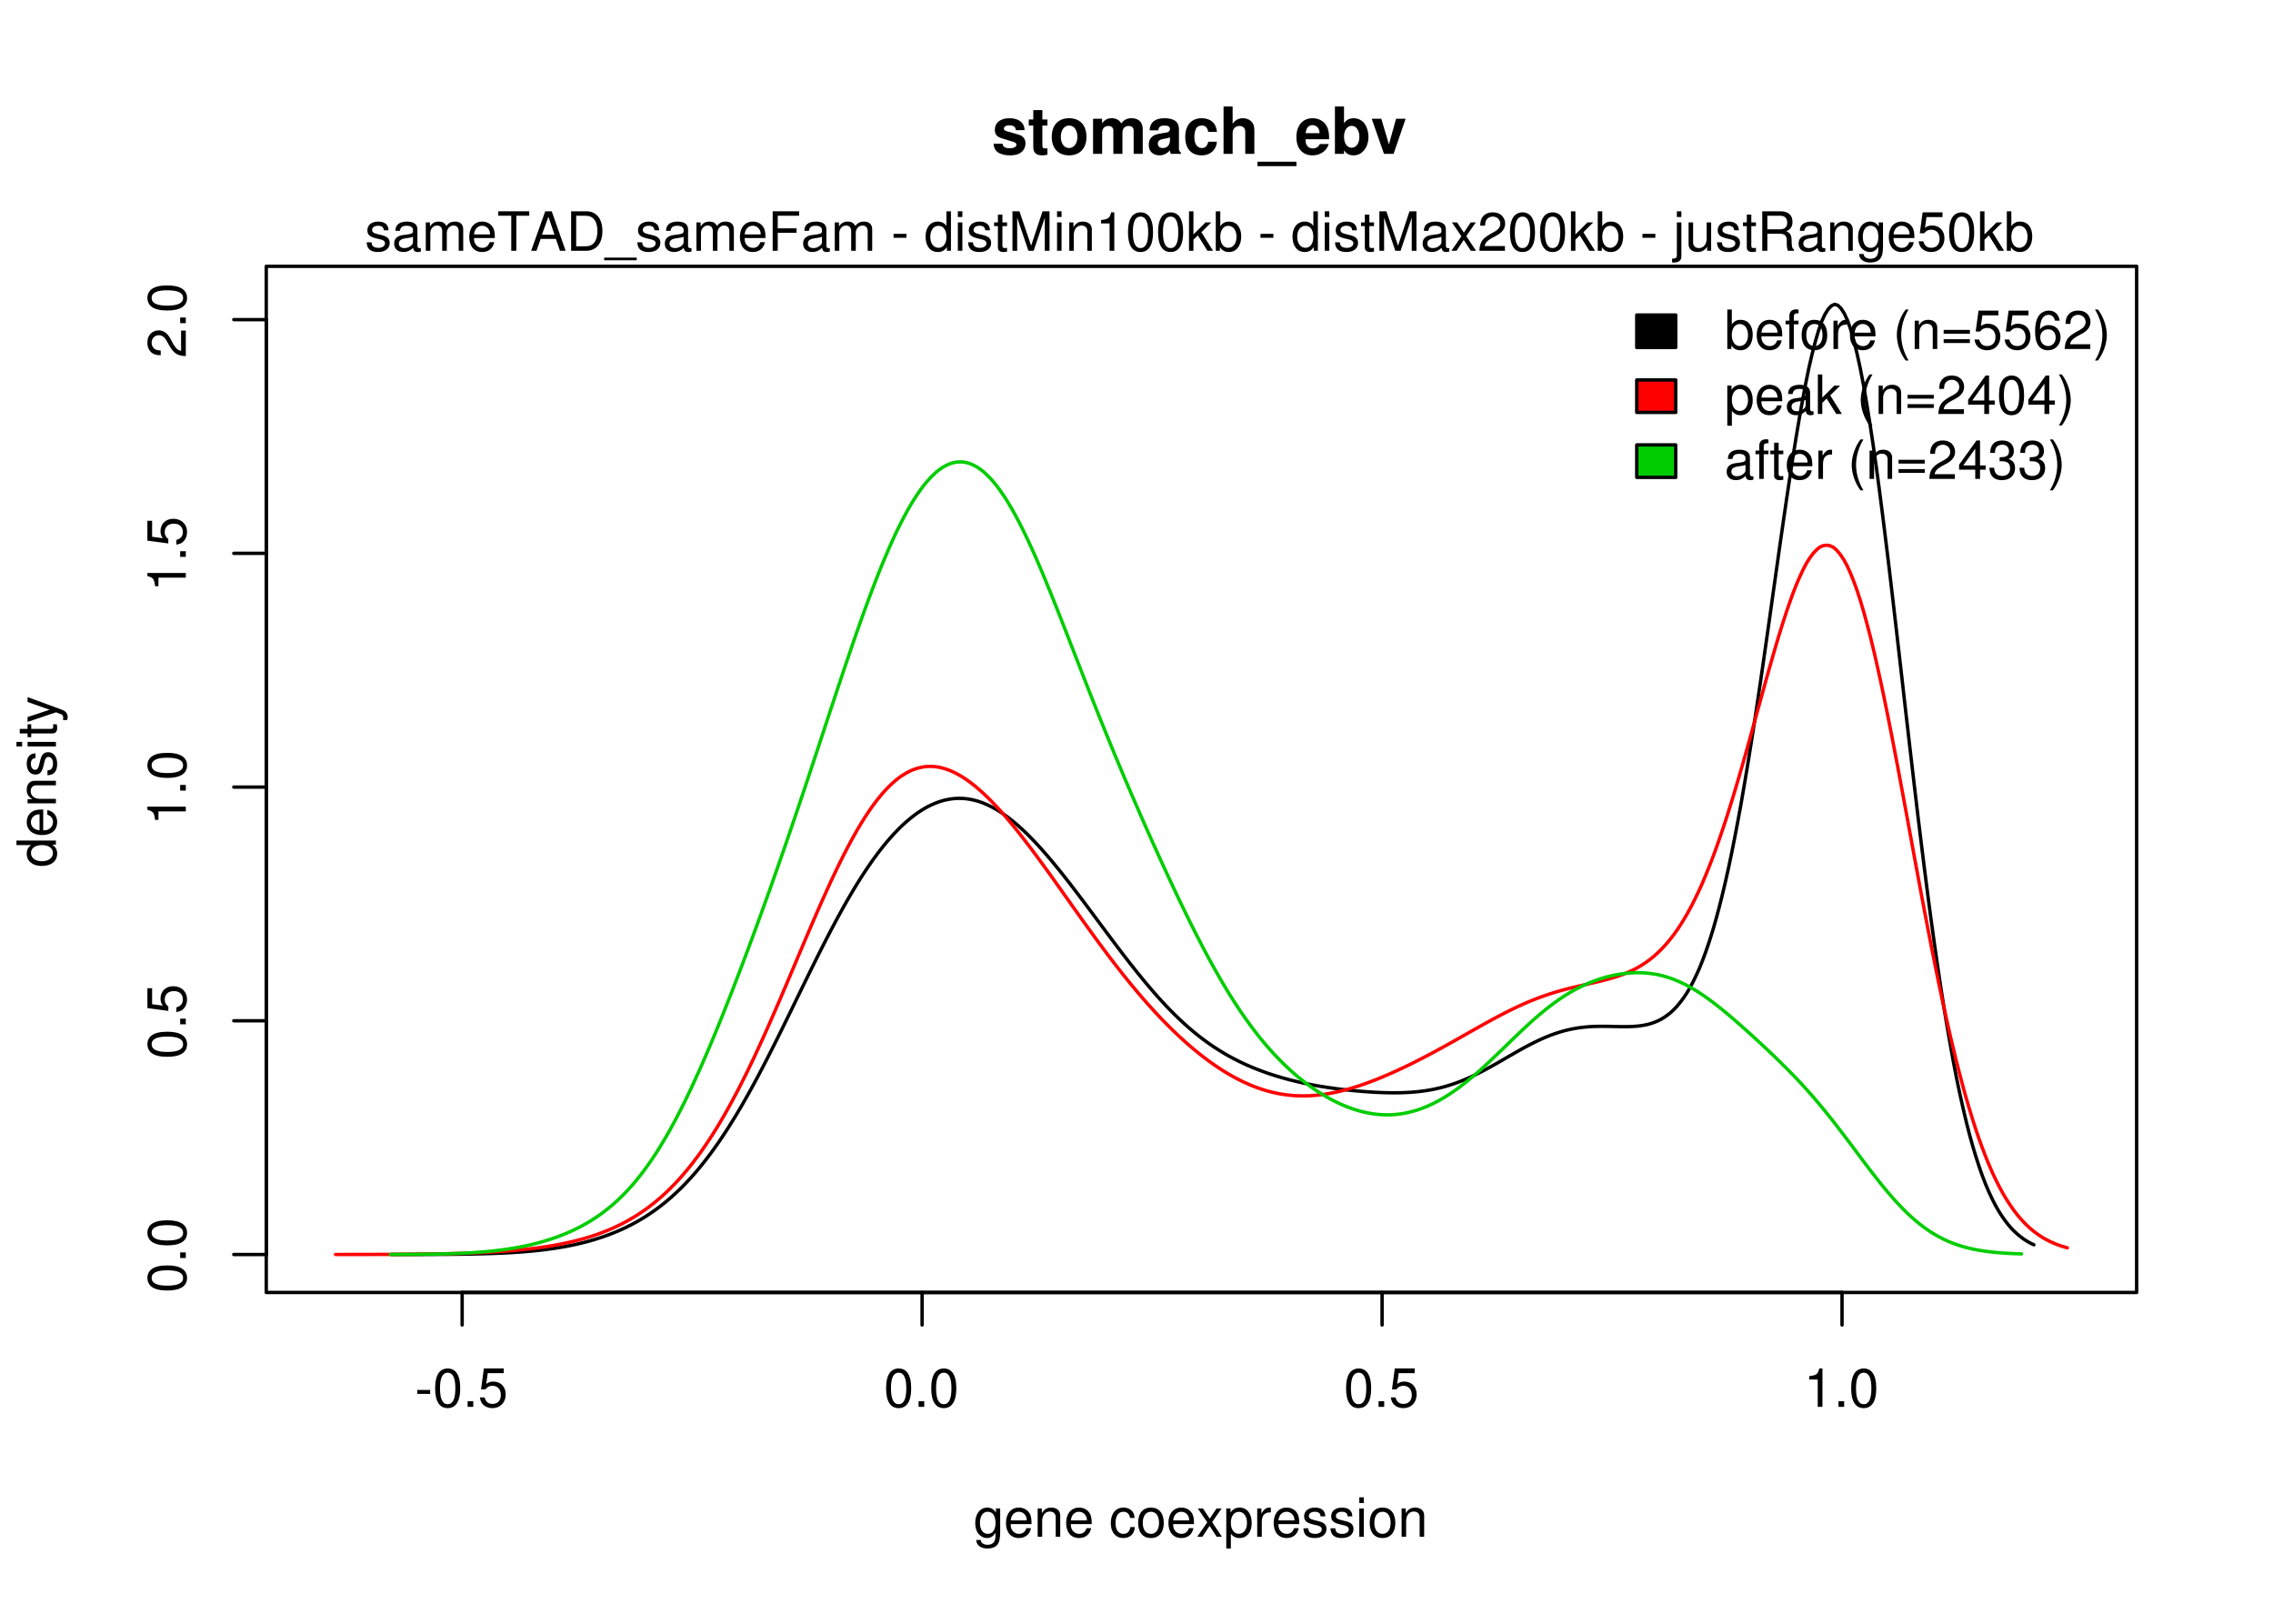 <?xml version="1.0" encoding="UTF-8"?>
<svg xmlns="http://www.w3.org/2000/svg" xmlns:xlink="http://www.w3.org/1999/xlink" width="504pt" height="360pt" viewBox="0 0 504 360" version="1.1">
<defs>
<g>
<symbol overflow="visible" id="glyph0-0">
<path style="stroke:none;" d=""/>
</symbol>
<symbol overflow="visible" id="glyph0-1">
<path style="stroke:none;" d="M 3.406 -3.75 L 0.547 -3.75 L 0.547 -2.875 L 3.406 -2.875 Z M 3.406 -3.75 "/>
</symbol>
<symbol overflow="visible" id="glyph0-2">
<path style="stroke:none;" d="M 3.297 -8.516 C 2.516 -8.516 1.781 -8.156 1.344 -7.578 C 0.797 -6.828 0.516 -5.688 0.516 -4.109 C 0.516 -1.25 1.469 0.281 3.297 0.281 C 5.094 0.281 6.078 -1.25 6.078 -4.047 C 6.078 -5.703 5.812 -6.797 5.25 -7.578 C 4.812 -8.172 4.109 -8.516 3.297 -8.516 Z M 3.297 -7.578 C 4.438 -7.578 5 -6.422 5 -4.141 C 5 -1.734 4.453 -0.594 3.281 -0.594 C 2.156 -0.594 1.594 -1.781 1.594 -4.109 C 1.594 -6.438 2.156 -7.578 3.297 -7.578 Z M 3.297 -7.578 "/>
</symbol>
<symbol overflow="visible" id="glyph0-3">
<path style="stroke:none;" d="M 2.297 -1.25 L 1.047 -1.25 L 1.047 0 L 2.297 0 Z M 2.297 -1.25 "/>
</symbol>
<symbol overflow="visible" id="glyph0-4">
<path style="stroke:none;" d="M 5.719 -8.516 L 1.312 -8.516 L 0.688 -3.875 L 1.656 -3.875 C 2.141 -4.469 2.562 -4.672 3.219 -4.672 C 4.359 -4.672 5.078 -3.891 5.078 -2.625 C 5.078 -1.406 4.375 -0.656 3.219 -0.656 C 2.297 -0.656 1.734 -1.125 1.469 -2.094 L 0.422 -2.094 C 0.562 -1.391 0.688 -1.062 0.938 -0.75 C 1.422 -0.094 2.281 0.281 3.234 0.281 C 4.953 0.281 6.156 -0.969 6.156 -2.766 C 6.156 -4.453 5.047 -5.609 3.406 -5.609 C 2.812 -5.609 2.328 -5.453 1.844 -5.094 L 2.172 -7.469 L 5.719 -7.469 Z M 5.719 -8.516 "/>
</symbol>
<symbol overflow="visible" id="glyph0-5">
<path style="stroke:none;" d="M 3.109 -6.062 L 3.109 0 L 4.156 0 L 4.156 -8.516 L 3.469 -8.516 C 3.094 -7.203 2.859 -7.016 1.219 -6.812 L 1.219 -6.062 Z M 3.109 -6.062 "/>
</symbol>
<symbol overflow="visible" id="glyph0-6">
<path style="stroke:none;" d="M 4.938 -6.281 L 4.938 -5.375 C 4.438 -6.125 3.828 -6.469 3.031 -6.469 C 1.422 -6.469 0.344 -5.078 0.344 -3.031 C 0.344 -2 0.625 -1.156 1.141 -0.562 C 1.609 -0.031 2.281 0.281 2.938 0.281 C 3.734 0.281 4.281 -0.062 4.844 -0.859 L 4.844 -0.531 C 4.844 0.328 4.734 0.844 4.484 1.188 C 4.219 1.562 3.703 1.781 3.094 1.781 C 2.641 1.781 2.234 1.656 1.953 1.438 C 1.734 1.266 1.625 1.094 1.578 0.719 L 0.547 0.719 C 0.656 1.906 1.578 2.609 3.062 2.609 C 4 2.609 4.797 2.312 5.203 1.812 C 5.688 1.234 5.875 0.438 5.875 -1.031 L 5.875 -6.281 Z M 3.125 -5.547 C 4.219 -5.547 4.844 -4.625 4.844 -3.062 C 4.844 -1.562 4.203 -0.641 3.141 -0.641 C 2.047 -0.641 1.391 -1.578 1.391 -3.094 C 1.391 -4.609 2.062 -5.547 3.125 -5.547 Z M 3.125 -5.547 "/>
</symbol>
<symbol overflow="visible" id="glyph0-7">
<path style="stroke:none;" d="M 6.156 -2.812 C 6.156 -3.766 6.078 -4.344 5.906 -4.812 C 5.5 -5.844 4.531 -6.469 3.359 -6.469 C 1.609 -6.469 0.484 -5.125 0.484 -3.062 C 0.484 -1 1.578 0.281 3.344 0.281 C 4.781 0.281 5.766 -0.547 6.031 -1.906 L 5.016 -1.906 C 4.734 -1.078 4.172 -0.641 3.375 -0.641 C 2.734 -0.641 2.203 -0.938 1.859 -1.469 C 1.625 -1.828 1.531 -2.188 1.531 -2.812 Z M 1.547 -3.625 C 1.625 -4.781 2.344 -5.547 3.344 -5.547 C 4.328 -5.547 5.094 -4.734 5.094 -3.703 C 5.094 -3.672 5.094 -3.641 5.078 -3.625 Z M 1.547 -3.625 "/>
</symbol>
<symbol overflow="visible" id="glyph0-8">
<path style="stroke:none;" d="M 0.844 -6.281 L 0.844 0 L 1.844 0 L 1.844 -3.469 C 1.844 -4.75 2.516 -5.594 3.547 -5.594 C 4.344 -5.594 4.844 -5.109 4.844 -4.359 L 4.844 0 L 5.844 0 L 5.844 -4.75 C 5.844 -5.797 5.062 -6.469 3.859 -6.469 C 2.922 -6.469 2.312 -6.109 1.766 -5.234 L 1.766 -6.281 Z M 0.844 -6.281 "/>
</symbol>
<symbol overflow="visible" id="glyph0-9">
<path style="stroke:none;" d=""/>
</symbol>
<symbol overflow="visible" id="glyph0-10">
<path style="stroke:none;" d="M 5.656 -4.172 C 5.609 -4.781 5.469 -5.188 5.234 -5.531 C 4.797 -6.125 4.047 -6.469 3.172 -6.469 C 1.469 -6.469 0.375 -5.125 0.375 -3.031 C 0.375 -1.016 1.453 0.281 3.156 0.281 C 4.656 0.281 5.609 -0.625 5.719 -2.156 L 4.719 -2.156 C 4.547 -1.156 4.031 -0.641 3.188 -0.641 C 2.078 -0.641 1.422 -1.547 1.422 -3.031 C 1.422 -4.609 2.062 -5.547 3.156 -5.547 C 4 -5.547 4.531 -5.047 4.641 -4.172 Z M 5.656 -4.172 "/>
</symbol>
<symbol overflow="visible" id="glyph0-11">
<path style="stroke:none;" d="M 3.266 -6.469 C 1.5 -6.469 0.438 -5.203 0.438 -3.094 C 0.438 -0.984 1.484 0.281 3.281 0.281 C 5.047 0.281 6.125 -0.984 6.125 -3.047 C 6.125 -5.219 5.078 -6.469 3.266 -6.469 Z M 3.281 -5.547 C 4.406 -5.547 5.078 -4.625 5.078 -3.062 C 5.078 -1.578 4.375 -0.641 3.281 -0.641 C 2.156 -0.641 1.469 -1.578 1.469 -3.094 C 1.469 -4.609 2.156 -5.547 3.281 -5.547 Z M 3.281 -5.547 "/>
</symbol>
<symbol overflow="visible" id="glyph0-12">
<path style="stroke:none;" d="M 3.5 -3.25 L 5.609 -6.281 L 4.484 -6.281 L 2.969 -4.016 L 1.469 -6.281 L 0.328 -6.281 L 2.422 -3.203 L 0.203 0 L 1.344 0 L 2.938 -2.406 L 4.516 0 L 5.672 0 Z M 3.5 -3.25 "/>
</symbol>
<symbol overflow="visible" id="glyph0-13">
<path style="stroke:none;" d="M 0.641 2.609 L 1.656 2.609 L 1.656 -0.656 C 2.188 -0.016 2.766 0.281 3.594 0.281 C 5.203 0.281 6.281 -1.031 6.281 -3.031 C 6.281 -5.141 5.25 -6.469 3.578 -6.469 C 2.719 -6.469 2.047 -6.078 1.578 -5.344 L 1.578 -6.281 L 0.641 -6.281 Z M 3.406 -5.531 C 4.516 -5.531 5.234 -4.562 5.234 -3.062 C 5.234 -1.625 4.5 -0.656 3.406 -0.656 C 2.359 -0.656 1.656 -1.625 1.656 -3.094 C 1.656 -4.578 2.359 -5.531 3.406 -5.531 Z M 3.406 -5.531 "/>
</symbol>
<symbol overflow="visible" id="glyph0-14">
<path style="stroke:none;" d="M 0.828 -6.281 L 0.828 0 L 1.844 0 L 1.844 -3.266 C 1.844 -4.156 2.062 -4.75 2.547 -5.094 C 2.859 -5.328 3.156 -5.406 3.859 -5.406 L 3.859 -6.438 C 3.688 -6.453 3.594 -6.469 3.469 -6.469 C 2.812 -6.469 2.328 -6.078 1.75 -5.141 L 1.75 -6.281 Z M 0.828 -6.281 "/>
</symbol>
<symbol overflow="visible" id="glyph0-15">
<path style="stroke:none;" d="M 5.25 -4.531 C 5.25 -5.766 4.422 -6.469 2.969 -6.469 C 1.516 -6.469 0.562 -5.719 0.562 -4.547 C 0.562 -3.562 1.062 -3.094 2.562 -2.734 L 3.484 -2.516 C 4.188 -2.344 4.469 -2.094 4.469 -1.625 C 4.469 -1.047 3.875 -0.641 3 -0.641 C 2.453 -0.641 2 -0.797 1.75 -1.062 C 1.594 -1.25 1.531 -1.422 1.469 -1.875 L 0.406 -1.875 C 0.453 -0.422 1.266 0.281 2.922 0.281 C 4.5 0.281 5.516 -0.5 5.516 -1.719 C 5.516 -2.656 4.984 -3.172 3.734 -3.469 L 2.766 -3.703 C 1.953 -3.891 1.609 -4.156 1.609 -4.594 C 1.609 -5.172 2.125 -5.547 2.938 -5.547 C 3.75 -5.547 4.172 -5.203 4.203 -4.531 Z M 5.25 -4.531 "/>
</symbol>
<symbol overflow="visible" id="glyph0-16">
<path style="stroke:none;" d="M 1.797 -6.281 L 0.797 -6.281 L 0.797 0 L 1.797 0 Z M 1.797 -8.75 L 0.797 -8.75 L 0.797 -7.484 L 1.797 -7.484 Z M 1.797 -8.75 "/>
</symbol>
<symbol overflow="visible" id="glyph0-17">
<path style="stroke:none;" d="M 0.641 -8.75 L 0.641 0 L 1.547 0 L 1.547 -0.797 C 2.031 -0.078 2.656 0.281 3.547 0.281 C 5.203 0.281 6.281 -1.078 6.281 -3.172 C 6.281 -5.203 5.25 -6.469 3.594 -6.469 C 2.719 -6.469 2.109 -6.141 1.641 -5.438 L 1.641 -8.75 Z M 3.391 -5.531 C 4.516 -5.531 5.234 -4.562 5.234 -3.062 C 5.234 -1.625 4.484 -0.656 3.391 -0.656 C 2.344 -0.656 1.641 -1.625 1.641 -3.094 C 1.641 -4.578 2.344 -5.531 3.391 -5.531 Z M 3.391 -5.531 "/>
</symbol>
<symbol overflow="visible" id="glyph0-18">
<path style="stroke:none;" d="M 3.094 -6.281 L 2.047 -6.281 L 2.047 -7.266 C 2.047 -7.688 2.297 -7.906 2.75 -7.906 C 2.828 -7.906 2.875 -7.906 3.094 -7.891 L 3.094 -8.719 C 2.875 -8.766 2.734 -8.781 2.531 -8.781 C 1.609 -8.781 1.062 -8.25 1.062 -7.359 L 1.062 -6.281 L 0.219 -6.281 L 0.219 -5.469 L 1.062 -5.469 L 1.062 0 L 2.047 0 L 2.047 -5.469 L 3.094 -5.469 Z M 3.094 -6.281 "/>
</symbol>
<symbol overflow="visible" id="glyph0-19">
<path style="stroke:none;" d="M 2.828 -8.75 C 1.625 -7.172 0.875 -4.984 0.875 -3.109 C 0.875 -1.219 1.625 0.969 2.828 2.547 L 3.484 2.547 C 2.438 0.828 1.844 -1.188 1.844 -3.109 C 1.844 -5.016 2.438 -7.047 3.484 -8.75 Z M 2.828 -8.75 "/>
</symbol>
<symbol overflow="visible" id="glyph0-20">
<path style="stroke:none;" d="M 6.406 -4.234 L 0.594 -4.234 L 0.594 -3.391 L 6.406 -3.391 Z M 6.406 -2.172 L 0.594 -2.172 L 0.594 -1.328 L 6.406 -1.328 Z M 6.406 -2.172 "/>
</symbol>
<symbol overflow="visible" id="glyph0-21">
<path style="stroke:none;" d="M 5.969 -6.281 C 5.766 -7.688 4.859 -8.516 3.562 -8.516 C 2.625 -8.516 1.781 -8.047 1.281 -7.297 C 0.75 -6.469 0.516 -5.422 0.516 -3.875 C 0.516 -2.453 0.734 -1.531 1.234 -0.781 C 1.688 -0.094 2.438 0.281 3.375 0.281 C 4.984 0.281 6.156 -0.922 6.156 -2.594 C 6.156 -4.172 5.078 -5.297 3.547 -5.297 C 2.719 -5.297 2.047 -4.969 1.594 -4.344 C 1.609 -6.422 2.281 -7.578 3.484 -7.578 C 4.234 -7.578 4.75 -7.109 4.922 -6.281 Z M 3.422 -4.359 C 4.438 -4.359 5.078 -3.641 5.078 -2.516 C 5.078 -1.438 4.359 -0.656 3.391 -0.656 C 2.406 -0.656 1.656 -1.469 1.656 -2.562 C 1.656 -3.625 2.375 -4.359 3.422 -4.359 Z M 3.422 -4.359 "/>
</symbol>
<symbol overflow="visible" id="glyph0-22">
<path style="stroke:none;" d="M 6.078 -1.047 L 1.594 -1.047 C 1.703 -1.734 2.094 -2.188 3.125 -2.797 L 4.328 -3.438 C 5.516 -4.094 6.125 -4.969 6.125 -6.016 C 6.125 -6.719 5.844 -7.375 5.344 -7.844 C 4.844 -8.297 4.219 -8.516 3.406 -8.516 C 2.328 -8.516 1.531 -8.125 1.062 -7.406 C 0.75 -6.953 0.625 -6.422 0.594 -5.562 L 1.656 -5.562 C 1.688 -6.125 1.766 -6.484 1.906 -6.75 C 2.188 -7.266 2.734 -7.578 3.375 -7.578 C 4.328 -7.578 5.047 -6.906 5.047 -5.984 C 5.047 -5.312 4.656 -4.734 3.906 -4.312 L 2.797 -3.688 C 1.016 -2.672 0.5 -1.875 0.406 0 L 6.078 0 Z M 6.078 -1.047 "/>
</symbol>
<symbol overflow="visible" id="glyph0-23">
<path style="stroke:none;" d="M 1.109 2.547 C 2.312 0.969 3.078 -1.219 3.078 -3.094 C 3.078 -4.984 2.312 -7.172 1.109 -8.75 L 0.453 -8.75 C 1.516 -7.031 2.094 -5.016 2.094 -3.094 C 2.094 -1.188 1.516 0.844 0.453 2.547 Z M 1.109 2.547 "/>
</symbol>
<symbol overflow="visible" id="glyph0-24">
<path style="stroke:none;" d="M 6.422 -0.594 C 6.312 -0.562 6.266 -0.562 6.203 -0.562 C 5.859 -0.562 5.656 -0.75 5.656 -1.062 L 5.656 -4.75 C 5.656 -5.875 4.844 -6.469 3.297 -6.469 C 2.391 -6.469 1.625 -6.203 1.219 -5.734 C 0.922 -5.406 0.797 -5.047 0.781 -4.422 L 1.781 -4.422 C 1.875 -5.203 2.328 -5.547 3.266 -5.547 C 4.156 -5.547 4.672 -5.203 4.672 -4.609 L 4.672 -4.344 C 4.672 -3.922 4.422 -3.75 3.625 -3.641 C 2.203 -3.469 1.984 -3.422 1.609 -3.266 C 0.875 -2.969 0.5 -2.406 0.5 -1.578 C 0.5 -0.438 1.297 0.281 2.562 0.281 C 3.359 0.281 4 0 4.703 -0.641 C 4.781 -0.016 5.094 0.281 5.734 0.281 C 5.938 0.281 6.094 0.25 6.422 0.172 Z M 4.672 -1.984 C 4.672 -1.641 4.578 -1.438 4.266 -1.156 C 3.859 -0.797 3.375 -0.594 2.781 -0.594 C 2 -0.594 1.547 -0.969 1.547 -1.609 C 1.547 -2.266 1.984 -2.609 3.062 -2.766 C 4.109 -2.906 4.328 -2.953 4.672 -3.109 Z M 4.672 -1.984 "/>
</symbol>
<symbol overflow="visible" id="glyph0-25">
<path style="stroke:none;" d="M 1.688 -8.75 L 0.703 -8.75 L 0.703 0 L 1.688 0 L 1.688 -2.453 L 2.656 -3.406 L 4.781 0 L 6.031 0 L 3.453 -4.109 L 5.641 -6.281 L 4.359 -6.281 L 1.688 -3.625 Z M 1.688 -8.75 "/>
</symbol>
<symbol overflow="visible" id="glyph0-26">
<path style="stroke:none;" d="M 3.922 -2.047 L 3.922 0 L 4.984 0 L 4.984 -2.047 L 6.234 -2.047 L 6.234 -2.984 L 4.984 -2.984 L 4.984 -8.516 L 4.203 -8.516 L 0.344 -3.156 L 0.344 -2.047 Z M 3.922 -2.984 L 1.266 -2.984 L 3.922 -6.703 Z M 3.922 -2.984 "/>
</symbol>
<symbol overflow="visible" id="glyph0-27">
<path style="stroke:none;" d="M 3.047 -6.281 L 2.016 -6.281 L 2.016 -8.016 L 1.016 -8.016 L 1.016 -6.281 L 0.172 -6.281 L 0.172 -5.469 L 1.016 -5.469 L 1.016 -0.719 C 1.016 -0.078 1.453 0.281 2.234 0.281 C 2.469 0.281 2.719 0.25 3.047 0.188 L 3.047 -0.641 C 2.922 -0.609 2.766 -0.594 2.562 -0.594 C 2.141 -0.594 2.016 -0.719 2.016 -1.156 L 2.016 -5.469 L 3.047 -5.469 Z M 3.047 -6.281 "/>
</symbol>
<symbol overflow="visible" id="glyph0-28">
<path style="stroke:none;" d="M 2.656 -3.906 L 3.234 -3.906 C 4.391 -3.906 4.984 -3.391 4.984 -2.359 C 4.984 -1.297 4.328 -0.656 3.234 -0.656 C 2.078 -0.656 1.516 -1.234 1.438 -2.469 L 0.391 -2.469 C 0.438 -1.781 0.547 -1.344 0.75 -0.953 C 1.188 -0.141 2.031 0.281 3.188 0.281 C 4.938 0.281 6.078 -0.766 6.078 -2.375 C 6.078 -3.453 5.656 -4.062 4.625 -4.406 C 5.422 -4.719 5.812 -5.312 5.812 -6.172 C 5.812 -7.625 4.844 -8.516 3.234 -8.516 C 1.516 -8.516 0.594 -7.578 0.562 -5.766 L 1.625 -5.766 C 1.625 -6.281 1.688 -6.562 1.812 -6.828 C 2.047 -7.297 2.578 -7.578 3.234 -7.578 C 4.172 -7.578 4.734 -7.031 4.734 -6.125 C 4.734 -5.531 4.531 -5.172 4.062 -4.984 C 3.766 -4.859 3.391 -4.812 2.656 -4.797 Z M 2.656 -3.906 "/>
</symbol>
<symbol overflow="visible" id="glyph0-29">
<path style="stroke:none;" d="M 0.844 -6.281 L 0.844 0 L 1.844 0 L 1.844 -3.953 C 1.844 -4.859 2.516 -5.594 3.328 -5.594 C 4.062 -5.594 4.484 -5.141 4.484 -4.328 L 4.484 0 L 5.5 0 L 5.5 -3.953 C 5.5 -4.859 6.156 -5.594 6.969 -5.594 C 7.703 -5.594 8.141 -5.125 8.141 -4.328 L 8.141 0 L 9.141 0 L 9.141 -4.719 C 9.141 -5.844 8.5 -6.469 7.312 -6.469 C 6.484 -6.469 5.969 -6.219 5.391 -5.516 C 5.016 -6.188 4.516 -6.469 3.703 -6.469 C 2.859 -6.469 2.297 -6.156 1.766 -5.406 L 1.766 -6.281 Z M 0.844 -6.281 "/>
</symbol>
<symbol overflow="visible" id="glyph0-30">
<path style="stroke:none;" d="M 4.25 -7.766 L 7.109 -7.766 L 7.109 -8.75 L 0.25 -8.75 L 0.25 -7.766 L 3.125 -7.766 L 3.125 0 L 4.25 0 Z M 4.25 -7.766 "/>
</symbol>
<symbol overflow="visible" id="glyph0-31">
<path style="stroke:none;" d="M 5.688 -2.625 L 6.594 0 L 7.844 0 L 4.766 -8.75 L 3.328 -8.75 L 0.203 0 L 1.391 0 L 2.312 -2.625 Z M 5.375 -3.562 L 2.594 -3.562 L 4.031 -7.547 Z M 5.375 -3.562 "/>
</symbol>
<symbol overflow="visible" id="glyph0-32">
<path style="stroke:none;" d="M 1.062 0 L 4.438 0 C 6.641 0 8 -1.656 8 -4.375 C 8 -7.094 6.656 -8.75 4.438 -8.75 L 1.062 -8.75 Z M 2.188 -0.984 L 2.188 -7.766 L 4.25 -7.766 C 5.969 -7.766 6.891 -6.594 6.891 -4.375 C 6.891 -2.156 5.969 -0.984 4.25 -0.984 Z M 2.188 -0.984 "/>
</symbol>
<symbol overflow="visible" id="glyph0-33">
<path style="stroke:none;" d="M 6.938 1.516 L -0.266 1.516 L -0.266 2.109 L 6.938 2.109 Z M 6.938 1.516 "/>
</symbol>
<symbol overflow="visible" id="glyph0-34">
<path style="stroke:none;" d="M 2.203 -3.984 L 6.375 -3.984 L 6.375 -4.969 L 2.203 -4.969 L 2.203 -7.766 L 6.953 -7.766 L 6.953 -8.75 L 1.078 -8.75 L 1.078 0 L 2.203 0 Z M 2.203 -3.984 "/>
</symbol>
<symbol overflow="visible" id="glyph0-35">
<path style="stroke:none;" d="M 5.938 -8.75 L 4.938 -8.75 L 4.938 -5.5 C 4.531 -6.125 3.859 -6.469 3.016 -6.469 C 1.375 -6.469 0.312 -5.156 0.312 -3.156 C 0.312 -1.031 1.359 0.281 3.047 0.281 C 3.906 0.281 4.516 -0.047 5.047 -0.828 L 5.047 0 L 5.938 0 Z M 3.188 -5.531 C 4.266 -5.531 4.938 -4.578 4.938 -3.078 C 4.938 -1.625 4.25 -0.656 3.188 -0.656 C 2.094 -0.656 1.359 -1.625 1.359 -3.094 C 1.359 -4.562 2.094 -5.531 3.188 -5.531 Z M 3.188 -5.531 "/>
</symbol>
<symbol overflow="visible" id="glyph0-36">
<path style="stroke:none;" d="M 5.609 0 L 8.078 -7.328 L 8.078 0 L 9.125 0 L 9.125 -8.75 L 7.578 -8.75 L 5.047 -1.125 L 2.453 -8.75 L 0.906 -8.75 L 0.906 0 L 1.953 0 L 1.953 -7.328 L 4.438 0 Z M 5.609 0 "/>
</symbol>
<symbol overflow="visible" id="glyph0-37">
<path style="stroke:none;" d="M 0.844 -6.281 L 0.844 0.906 C 0.844 1.531 0.641 1.734 0.031 1.734 C -0.016 1.734 -0.016 1.734 -0.219 1.734 L -0.219 2.578 C -0.094 2.609 -0.031 2.609 0.125 2.609 C 1.25 2.609 1.844 2.156 1.844 1.312 L 1.844 -6.281 Z M 1.844 -8.75 L 0.844 -8.75 L 0.844 -7.484 L 1.844 -7.484 Z M 1.844 -8.75 "/>
</symbol>
<symbol overflow="visible" id="glyph0-38">
<path style="stroke:none;" d="M 5.781 0 L 5.781 -6.281 L 4.781 -6.281 L 4.781 -2.719 C 4.781 -1.438 4.109 -0.594 3.078 -0.594 C 2.281 -0.594 1.781 -1.078 1.781 -1.844 L 1.781 -6.281 L 0.781 -6.281 L 0.781 -1.438 C 0.781 -0.391 1.562 0.281 2.781 0.281 C 3.703 0.281 4.297 -0.047 4.891 -0.875 L 4.891 0 Z M 5.781 0 "/>
</symbol>
<symbol overflow="visible" id="glyph0-39">
<path style="stroke:none;" d="M 2.234 -3.766 L 5.109 -3.766 C 6.109 -3.766 6.547 -3.281 6.547 -2.203 L 6.547 -1.422 C 6.547 -0.891 6.641 -0.359 6.797 0 L 8.141 0 L 8.141 -0.281 C 7.734 -0.562 7.641 -0.875 7.625 -2.047 C 7.609 -3.484 7.375 -3.906 6.438 -4.312 C 7.422 -4.797 7.812 -5.406 7.812 -6.406 C 7.812 -7.922 6.859 -8.75 5.141 -8.75 L 1.109 -8.75 L 1.109 0 L 2.234 0 Z M 2.234 -4.75 L 2.234 -7.766 L 4.938 -7.766 C 5.562 -7.766 5.922 -7.672 6.188 -7.422 C 6.484 -7.172 6.641 -6.781 6.641 -6.25 C 6.641 -5.219 6.125 -4.75 4.938 -4.75 Z M 2.234 -4.75 "/>
</symbol>
<symbol overflow="visible" id="glyph1-0">
<path style="stroke:none;" d=""/>
</symbol>
<symbol overflow="visible" id="glyph1-1">
<path style="stroke:none;" d="M -8.516 -3.297 C -8.516 -2.516 -8.156 -1.781 -7.578 -1.344 C -6.828 -0.797 -5.688 -0.516 -4.109 -0.516 C -1.25 -0.516 0.281 -1.469 0.281 -3.297 C 0.281 -5.094 -1.25 -6.078 -4.047 -6.078 C -5.703 -6.078 -6.797 -5.812 -7.578 -5.25 C -8.172 -4.812 -8.516 -4.109 -8.516 -3.297 Z M -7.578 -3.297 C -7.578 -4.438 -6.422 -5 -4.141 -5 C -1.734 -5 -0.594 -4.453 -0.594 -3.281 C -0.594 -2.156 -1.781 -1.594 -4.109 -1.594 C -6.438 -1.594 -7.578 -2.156 -7.578 -3.297 Z M -7.578 -3.297 "/>
</symbol>
<symbol overflow="visible" id="glyph1-2">
<path style="stroke:none;" d="M -1.25 -2.297 L -1.25 -1.047 L 0 -1.047 L 0 -2.297 Z M -1.25 -2.297 "/>
</symbol>
<symbol overflow="visible" id="glyph1-3">
<path style="stroke:none;" d="M -8.516 -5.719 L -8.516 -1.312 L -3.875 -0.688 L -3.875 -1.656 C -4.469 -2.141 -4.672 -2.562 -4.672 -3.219 C -4.672 -4.359 -3.891 -5.078 -2.625 -5.078 C -1.406 -5.078 -0.656 -4.375 -0.656 -3.219 C -0.656 -2.297 -1.125 -1.734 -2.094 -1.469 L -2.094 -0.422 C -1.391 -0.562 -1.062 -0.688 -0.75 -0.938 C -0.094 -1.422 0.281 -2.281 0.281 -3.234 C 0.281 -4.953 -0.969 -6.156 -2.766 -6.156 C -4.453 -6.156 -5.609 -5.047 -5.609 -3.406 C -5.609 -2.812 -5.453 -2.328 -5.094 -1.844 L -7.469 -2.172 L -7.469 -5.719 Z M -8.516 -5.719 "/>
</symbol>
<symbol overflow="visible" id="glyph1-4">
<path style="stroke:none;" d="M -6.062 -3.109 L 0 -3.109 L 0 -4.156 L -8.516 -4.156 L -8.516 -3.469 C -7.203 -3.094 -7.016 -2.859 -6.812 -1.219 L -6.062 -1.219 Z M -6.062 -3.109 "/>
</symbol>
<symbol overflow="visible" id="glyph1-5">
<path style="stroke:none;" d="M -1.047 -6.078 L -1.047 -1.594 C -1.734 -1.703 -2.188 -2.094 -2.797 -3.125 L -3.438 -4.328 C -4.094 -5.516 -4.969 -6.125 -6.016 -6.125 C -6.719 -6.125 -7.375 -5.844 -7.844 -5.344 C -8.297 -4.844 -8.516 -4.219 -8.516 -3.406 C -8.516 -2.328 -8.125 -1.531 -7.406 -1.062 C -6.953 -0.75 -6.422 -0.625 -5.562 -0.594 L -5.562 -1.656 C -6.125 -1.688 -6.484 -1.766 -6.75 -1.906 C -7.266 -2.188 -7.578 -2.734 -7.578 -3.375 C -7.578 -4.328 -6.906 -5.047 -5.984 -5.047 C -5.312 -5.047 -4.734 -4.656 -4.312 -3.906 L -3.688 -2.797 C -2.672 -1.016 -1.875 -0.5 0 -0.406 L 0 -6.078 Z M -1.047 -6.078 "/>
</symbol>
<symbol overflow="visible" id="glyph1-6">
<path style="stroke:none;" d="M -8.75 -5.938 L -8.75 -4.938 L -5.5 -4.938 C -6.125 -4.531 -6.469 -3.859 -6.469 -3.016 C -6.469 -1.375 -5.156 -0.312 -3.156 -0.312 C -1.031 -0.312 0.281 -1.359 0.281 -3.047 C 0.281 -3.906 -0.047 -4.516 -0.828 -5.047 L 0 -5.047 L 0 -5.938 Z M -5.531 -3.188 C -5.531 -4.266 -4.578 -4.938 -3.078 -4.938 C -1.625 -4.938 -0.656 -4.25 -0.656 -3.188 C -0.656 -2.094 -1.625 -1.359 -3.094 -1.359 C -4.562 -1.359 -5.531 -2.094 -5.531 -3.188 Z M -5.531 -3.188 "/>
</symbol>
<symbol overflow="visible" id="glyph1-7">
<path style="stroke:none;" d="M -2.812 -6.156 C -3.766 -6.156 -4.344 -6.078 -4.812 -5.906 C -5.844 -5.5 -6.469 -4.531 -6.469 -3.359 C -6.469 -1.609 -5.125 -0.484 -3.062 -0.484 C -1 -0.484 0.281 -1.578 0.281 -3.344 C 0.281 -4.781 -0.547 -5.766 -1.906 -6.031 L -1.906 -5.016 C -1.078 -4.734 -0.641 -4.172 -0.641 -3.375 C -0.641 -2.734 -0.938 -2.203 -1.469 -1.859 C -1.828 -1.625 -2.188 -1.531 -2.812 -1.531 Z M -3.625 -1.547 C -4.781 -1.625 -5.547 -2.344 -5.547 -3.344 C -5.547 -4.328 -4.734 -5.094 -3.703 -5.094 C -3.672 -5.094 -3.641 -5.094 -3.625 -5.078 Z M -3.625 -1.547 "/>
</symbol>
<symbol overflow="visible" id="glyph1-8">
<path style="stroke:none;" d="M -6.281 -0.844 L 0 -0.844 L 0 -1.844 L -3.469 -1.844 C -4.75 -1.844 -5.594 -2.516 -5.594 -3.547 C -5.594 -4.344 -5.109 -4.844 -4.359 -4.844 L 0 -4.844 L 0 -5.844 L -4.75 -5.844 C -5.797 -5.844 -6.469 -5.062 -6.469 -3.859 C -6.469 -2.922 -6.109 -2.312 -5.234 -1.766 L -6.281 -1.766 Z M -6.281 -0.844 "/>
</symbol>
<symbol overflow="visible" id="glyph1-9">
<path style="stroke:none;" d="M -4.531 -5.25 C -5.766 -5.25 -6.469 -4.422 -6.469 -2.969 C -6.469 -1.516 -5.719 -0.562 -4.547 -0.562 C -3.562 -0.562 -3.094 -1.062 -2.734 -2.562 L -2.516 -3.484 C -2.344 -4.188 -2.094 -4.469 -1.625 -4.469 C -1.047 -4.469 -0.641 -3.875 -0.641 -3 C -0.641 -2.453 -0.797 -2 -1.062 -1.75 C -1.25 -1.594 -1.422 -1.531 -1.875 -1.469 L -1.875 -0.406 C -0.422 -0.453 0.281 -1.266 0.281 -2.922 C 0.281 -4.5 -0.5 -5.516 -1.719 -5.516 C -2.656 -5.516 -3.172 -4.984 -3.469 -3.734 L -3.703 -2.766 C -3.891 -1.953 -4.156 -1.609 -4.594 -1.609 C -5.172 -1.609 -5.547 -2.125 -5.547 -2.938 C -5.547 -3.75 -5.203 -4.172 -4.531 -4.203 Z M -4.531 -5.25 "/>
</symbol>
<symbol overflow="visible" id="glyph1-10">
<path style="stroke:none;" d="M -6.281 -1.797 L -6.281 -0.797 L 0 -0.797 L 0 -1.797 Z M -8.75 -1.797 L -8.75 -0.797 L -7.484 -0.797 L -7.484 -1.797 Z M -8.75 -1.797 "/>
</symbol>
<symbol overflow="visible" id="glyph1-11">
<path style="stroke:none;" d="M -6.281 -3.047 L -6.281 -2.016 L -8.016 -2.016 L -8.016 -1.016 L -6.281 -1.016 L -6.281 -0.172 L -5.469 -0.172 L -5.469 -1.016 L -0.719 -1.016 C -0.078 -1.016 0.281 -1.453 0.281 -2.234 C 0.281 -2.469 0.25 -2.719 0.188 -3.047 L -0.641 -3.047 C -0.609 -2.922 -0.594 -2.766 -0.594 -2.562 C -0.594 -2.141 -0.719 -2.016 -1.156 -2.016 L -5.469 -2.016 L -5.469 -3.047 Z M -6.281 -3.047 "/>
</symbol>
<symbol overflow="visible" id="glyph1-12">
<path style="stroke:none;" d="M -6.281 -4.656 L -1.391 -2.922 L -6.281 -1.312 L -6.281 -0.234 L 0.031 -2.359 L 1.016 -1.984 C 1.469 -1.828 1.625 -1.594 1.625 -1.172 C 1.625 -1.031 1.609 -0.859 1.562 -0.641 L 2.453 -0.641 C 2.562 -0.859 2.609 -1.062 2.609 -1.312 C 2.609 -1.641 2.516 -1.984 2.312 -2.25 C 2.094 -2.562 1.828 -2.75 1.312 -2.938 L -6.281 -5.734 Z M -6.281 -4.656 "/>
</symbol>
<symbol overflow="visible" id="glyph2-0">
<path style="stroke:none;" d=""/>
</symbol>
<symbol overflow="visible" id="glyph2-1">
<path style="stroke:none;" d="M 7.281 -5.266 C 7.25 -6.922 5.984 -7.906 3.891 -7.906 C 1.922 -7.906 0.688 -6.922 0.688 -5.312 C 0.688 -4.797 0.844 -4.344 1.125 -4.047 C 1.391 -3.781 1.641 -3.641 2.391 -3.406 L 4.797 -2.656 C 5.297 -2.5 5.469 -2.328 5.469 -2.016 C 5.469 -1.547 4.906 -1.25 3.969 -1.25 C 3.453 -1.25 3.047 -1.359 2.781 -1.531 C 2.562 -1.688 2.484 -1.844 2.391 -2.266 L 0.422 -2.266 C 0.469 -0.562 1.734 0.328 4.094 0.328 C 5.172 0.328 6 0.094 6.562 -0.359 C 7.141 -0.828 7.484 -1.547 7.484 -2.312 C 7.484 -3.312 6.984 -3.969 5.969 -4.266 L 3.422 -5 C 2.859 -5.172 2.703 -5.281 2.703 -5.609 C 2.703 -6.031 3.172 -6.328 3.875 -6.328 C 4.844 -6.328 5.312 -5.984 5.328 -5.266 Z M 7.281 -5.266 "/>
</symbol>
<symbol overflow="visible" id="glyph2-2">
<path style="stroke:none;" d="M 4.344 -7.625 L 3.219 -7.625 L 3.219 -9.703 L 1.203 -9.703 L 1.203 -7.625 L 0.203 -7.625 L 0.203 -6.281 L 1.203 -6.281 L 1.203 -1.5 C 1.203 -0.281 1.844 0.328 3.172 0.328 C 3.609 0.328 3.969 0.281 4.344 0.172 L 4.344 -1.234 C 4.141 -1.203 4.016 -1.203 3.875 -1.203 C 3.344 -1.203 3.219 -1.359 3.219 -2.047 L 3.219 -6.281 L 4.344 -6.281 Z M 4.344 -7.625 "/>
</symbol>
<symbol overflow="visible" id="glyph2-3">
<path style="stroke:none;" d="M 4.344 -7.906 C 1.953 -7.906 0.5 -6.344 0.5 -3.781 C 0.5 -1.219 1.953 0.328 4.344 0.328 C 6.719 0.328 8.203 -1.234 8.203 -3.734 C 8.203 -6.375 6.766 -7.906 4.344 -7.906 Z M 4.344 -6.281 C 5.453 -6.281 6.188 -5.281 6.188 -3.766 C 6.188 -2.312 5.438 -1.297 4.344 -1.297 C 3.25 -1.297 2.516 -2.312 2.516 -3.781 C 2.516 -5.266 3.25 -6.281 4.344 -6.281 Z M 4.344 -6.281 "/>
</symbol>
<symbol overflow="visible" id="glyph2-4">
<path style="stroke:none;" d="M 0.859 -7.781 L 0.859 0 L 2.875 0 L 2.875 -4.672 C 2.875 -5.625 3.406 -6.188 4.266 -6.188 C 4.938 -6.188 5.359 -5.812 5.359 -5.188 L 5.359 0 L 7.375 0 L 7.375 -4.672 C 7.375 -5.625 7.891 -6.188 8.766 -6.188 C 9.438 -6.188 9.859 -5.812 9.859 -5.188 L 9.859 0 L 11.875 0 L 11.875 -5.5 C 11.875 -7.016 10.953 -7.906 9.391 -7.906 C 8.406 -7.906 7.719 -7.562 7.109 -6.75 C 6.734 -7.484 5.969 -7.906 5 -7.906 C 4.109 -7.906 3.531 -7.609 2.859 -6.812 L 2.859 -7.781 Z M 0.859 -7.781 "/>
</symbol>
<symbol overflow="visible" id="glyph2-5">
<path style="stroke:none;" d="M 7.547 -0.25 C 7.188 -0.578 7.094 -0.797 7.094 -1.203 L 7.094 -5.516 C 7.094 -7.109 6 -7.906 3.906 -7.906 C 1.797 -7.906 0.703 -7.016 0.578 -5.219 L 2.516 -5.219 C 2.625 -6.016 2.953 -6.281 3.953 -6.281 C 4.719 -6.281 5.109 -6.016 5.109 -5.5 C 5.109 -5.25 4.984 -5.016 4.766 -4.891 C 4.5 -4.75 4.5 -4.75 3.5 -4.594 L 2.688 -4.453 C 1.156 -4.188 0.406 -3.406 0.406 -2 C 0.406 -1.344 0.594 -0.797 0.953 -0.406 C 1.391 0.062 2.078 0.328 2.766 0.328 C 3.625 0.328 4.422 -0.047 5.125 -0.781 C 5.125 -0.375 5.172 -0.234 5.359 0 L 7.547 0 Z M 5.109 -3.125 C 5.109 -1.953 4.531 -1.297 3.516 -1.297 C 2.844 -1.297 2.422 -1.656 2.422 -2.234 C 2.422 -2.844 2.734 -3.125 3.578 -3.297 L 4.266 -3.422 C 4.797 -3.531 4.891 -3.562 5.109 -3.672 Z M 5.109 -3.125 "/>
</symbol>
<symbol overflow="visible" id="glyph2-6">
<path style="stroke:none;" d="M 7.516 -4.875 C 7.375 -6.766 6.109 -7.906 4.156 -7.906 C 1.844 -7.906 0.484 -6.375 0.484 -3.734 C 0.484 -1.172 1.828 0.328 4.141 0.328 C 6.016 0.328 7.328 -0.828 7.516 -2.688 L 5.594 -2.688 C 5.328 -1.688 4.922 -1.297 4.156 -1.297 C 3.125 -1.297 2.5 -2.219 2.5 -3.734 C 2.5 -4.469 2.656 -5.156 2.891 -5.625 C 3.125 -6.047 3.578 -6.281 4.156 -6.281 C 4.969 -6.281 5.359 -5.891 5.594 -4.875 Z M 7.516 -4.875 "/>
</symbol>
<symbol overflow="visible" id="glyph2-7">
<path style="stroke:none;" d="M 0.969 -10.5 L 0.969 0 L 2.984 0 L 2.984 -4.672 C 2.984 -5.562 3.625 -6.188 4.531 -6.188 C 4.969 -6.188 5.312 -6.031 5.547 -5.719 C 5.719 -5.453 5.781 -5.266 5.781 -4.75 L 5.781 0 L 7.797 0 L 7.797 -5.219 C 7.797 -6.188 7.531 -6.875 7 -7.312 C 6.562 -7.688 5.906 -7.906 5.266 -7.906 C 4.266 -7.906 3.547 -7.5 2.984 -6.656 L 2.984 -10.5 Z M 0.969 -10.5 "/>
</symbol>
<symbol overflow="visible" id="glyph2-8">
<path style="stroke:none;" d="M 8.328 1.734 L -0.312 1.734 L -0.312 2.719 L 8.328 2.719 Z M 8.328 1.734 "/>
</symbol>
<symbol overflow="visible" id="glyph2-9">
<path style="stroke:none;" d="M 7.547 -3.25 C 7.562 -3.422 7.562 -3.5 7.562 -3.594 C 7.562 -4.375 7.453 -5.094 7.266 -5.641 C 6.734 -7.062 5.484 -7.906 3.922 -7.906 C 1.688 -7.906 0.312 -6.297 0.312 -3.688 C 0.312 -1.203 1.672 0.328 3.875 0.328 C 5.625 0.328 7.031 -0.656 7.484 -2.188 L 5.484 -2.188 C 5.25 -1.562 4.688 -1.203 3.953 -1.203 C 3.375 -1.203 2.906 -1.453 2.625 -1.891 C 2.438 -2.172 2.359 -2.516 2.328 -3.25 Z M 2.359 -4.594 C 2.5 -5.781 3 -6.375 3.891 -6.375 C 4.391 -6.375 4.859 -6.125 5.141 -5.719 C 5.328 -5.438 5.422 -5.125 5.453 -4.594 Z M 2.359 -4.594 "/>
</symbol>
<symbol overflow="visible" id="glyph2-10">
<path style="stroke:none;" d="M 0.844 -10.5 L 0.844 0 L 2.859 0 L 2.859 -0.797 C 3.359 -0.031 4.031 0.328 5.016 0.328 C 6.875 0.328 8.281 -1.438 8.281 -3.781 C 8.281 -4.844 7.969 -5.906 7.453 -6.656 C 6.922 -7.422 5.969 -7.906 5.016 -7.906 C 4.047 -7.906 3.359 -7.547 2.859 -6.766 L 2.859 -10.5 Z M 4.562 -6.219 C 5.562 -6.219 6.266 -5.219 6.266 -3.781 C 6.266 -2.359 5.562 -1.359 4.562 -1.359 C 3.547 -1.359 2.859 -2.328 2.859 -3.812 C 2.859 -5.234 3.562 -6.219 4.562 -6.219 Z M 4.562 -6.219 "/>
</symbol>
<symbol overflow="visible" id="glyph2-11">
<path style="stroke:none;" d="M 5.047 0 L 7.719 -7.781 L 5.594 -7.781 L 4.016 -2.094 L 2.328 -7.781 L 0.203 -7.781 L 2.922 0 Z M 5.047 0 "/>
</symbol>
</g>
</defs>
<g id="surface1">
<rect x="0" y="0" width="504" height="360" style="fill:rgb(100%,100%,100%);fill-opacity:1;stroke:none;"/>
<path style="fill:none;stroke-width:0.75;stroke-linecap:round;stroke-linejoin:round;stroke:rgb(0%,0%,0%);stroke-opacity:1;stroke-miterlimit:10;" d="M 102.473 286.559 L 408.441 286.559 "/>
<path style="fill:none;stroke-width:0.75;stroke-linecap:round;stroke-linejoin:round;stroke:rgb(0%,0%,0%);stroke-opacity:1;stroke-miterlimit:10;" d="M 102.473 286.559 L 102.473 293.762 "/>
<path style="fill:none;stroke-width:0.75;stroke-linecap:round;stroke-linejoin:round;stroke:rgb(0%,0%,0%);stroke-opacity:1;stroke-miterlimit:10;" d="M 204.461 286.559 L 204.461 293.762 "/>
<path style="fill:none;stroke-width:0.75;stroke-linecap:round;stroke-linejoin:round;stroke:rgb(0%,0%,0%);stroke-opacity:1;stroke-miterlimit:10;" d="M 306.453 286.559 L 306.453 293.762 "/>
<path style="fill:none;stroke-width:0.75;stroke-linecap:round;stroke-linejoin:round;stroke:rgb(0%,0%,0%);stroke-opacity:1;stroke-miterlimit:10;" d="M 408.441 286.559 L 408.441 293.762 "/>
<g style="fill:rgb(0%,0%,0%);fill-opacity:1;">
  <use xlink:href="#glyph0-1" x="91.973" y="311.916"/>
  <use xlink:href="#glyph0-2" x="95.969" y="311.916"/>
  <use xlink:href="#glyph0-3" x="102.641" y="311.916"/>
  <use xlink:href="#glyph0-4" x="105.977" y="311.916"/>
</g>
<g style="fill:rgb(0%,0%,0%);fill-opacity:1;">
  <use xlink:href="#glyph0-2" x="195.961" y="311.916"/>
  <use xlink:href="#glyph0-3" x="202.633" y="311.916"/>
  <use xlink:href="#glyph0-2" x="205.969" y="311.916"/>
</g>
<g style="fill:rgb(0%,0%,0%);fill-opacity:1;">
  <use xlink:href="#glyph0-2" x="297.953" y="311.916"/>
  <use xlink:href="#glyph0-3" x="304.625" y="311.916"/>
  <use xlink:href="#glyph0-4" x="307.961" y="311.916"/>
</g>
<g style="fill:rgb(0%,0%,0%);fill-opacity:1;">
  <use xlink:href="#glyph0-5" x="399.941" y="311.916"/>
  <use xlink:href="#glyph0-3" x="406.613" y="311.916"/>
  <use xlink:href="#glyph0-2" x="409.949" y="311.916"/>
</g>
<path style="fill:none;stroke-width:0.75;stroke-linecap:round;stroke-linejoin:round;stroke:rgb(0%,0%,0%);stroke-opacity:1;stroke-miterlimit:10;" d="M 59.039 278.137 L 59.039 70.867 "/>
<path style="fill:none;stroke-width:0.75;stroke-linecap:round;stroke-linejoin:round;stroke:rgb(0%,0%,0%);stroke-opacity:1;stroke-miterlimit:10;" d="M 59.039 278.137 L 51.84 278.137 "/>
<path style="fill:none;stroke-width:0.75;stroke-linecap:round;stroke-linejoin:round;stroke:rgb(0%,0%,0%);stroke-opacity:1;stroke-miterlimit:10;" d="M 59.039 226.32 L 51.84 226.32 "/>
<path style="fill:none;stroke-width:0.75;stroke-linecap:round;stroke-linejoin:round;stroke:rgb(0%,0%,0%);stroke-opacity:1;stroke-miterlimit:10;" d="M 59.039 174.5 L 51.84 174.5 "/>
<path style="fill:none;stroke-width:0.75;stroke-linecap:round;stroke-linejoin:round;stroke:rgb(0%,0%,0%);stroke-opacity:1;stroke-miterlimit:10;" d="M 59.039 122.684 L 51.84 122.684 "/>
<path style="fill:none;stroke-width:0.75;stroke-linecap:round;stroke-linejoin:round;stroke:rgb(0%,0%,0%);stroke-opacity:1;stroke-miterlimit:10;" d="M 59.039 70.867 L 51.84 70.867 "/>
<g style="fill:rgb(0%,0%,0%);fill-opacity:1;">
  <use xlink:href="#glyph1-1" x="41.197" y="286.637"/>
  <use xlink:href="#glyph1-2" x="41.197" y="279.965"/>
  <use xlink:href="#glyph1-1" x="41.197" y="276.629"/>
</g>
<g style="fill:rgb(0%,0%,0%);fill-opacity:1;">
  <use xlink:href="#glyph1-1" x="41.197" y="234.82"/>
  <use xlink:href="#glyph1-2" x="41.197" y="228.148"/>
  <use xlink:href="#glyph1-3" x="41.197" y="224.812"/>
</g>
<g style="fill:rgb(0%,0%,0%);fill-opacity:1;">
  <use xlink:href="#glyph1-4" x="41.197" y="183"/>
  <use xlink:href="#glyph1-2" x="41.197" y="176.328"/>
  <use xlink:href="#glyph1-1" x="41.197" y="172.992"/>
</g>
<g style="fill:rgb(0%,0%,0%);fill-opacity:1;">
  <use xlink:href="#glyph1-4" x="41.197" y="131.184"/>
  <use xlink:href="#glyph1-2" x="41.197" y="124.512"/>
  <use xlink:href="#glyph1-3" x="41.197" y="121.176"/>
</g>
<g style="fill:rgb(0%,0%,0%);fill-opacity:1;">
  <use xlink:href="#glyph1-5" x="41.197" y="79.367"/>
  <use xlink:href="#glyph1-2" x="41.197" y="72.695"/>
  <use xlink:href="#glyph1-1" x="41.197" y="69.359"/>
</g>
<path style="fill:none;stroke-width:0.75;stroke-linecap:round;stroke-linejoin:round;stroke:rgb(0%,0%,0%);stroke-opacity:1;stroke-miterlimit:10;" d="M 59.039 286.559 L 473.762 286.559 L 473.762 59.039 L 59.039 59.039 L 59.039 286.559 "/>
<g style="fill:rgb(0%,0%,0%);fill-opacity:1;">
  <use xlink:href="#glyph2-1" x="219.898" y="34.116"/>
  <use xlink:href="#glyph2-2" x="227.908" y="34.116"/>
  <use xlink:href="#glyph2-3" x="232.705" y="34.116"/>
  <use xlink:href="#glyph2-4" x="241.507" y="34.116"/>
  <use xlink:href="#glyph2-5" x="254.313" y="34.116"/>
  <use xlink:href="#glyph2-6" x="262.323" y="34.116"/>
  <use xlink:href="#glyph2-7" x="270.333" y="34.116"/>
  <use xlink:href="#glyph2-8" x="279.135" y="34.116"/>
  <use xlink:href="#glyph2-9" x="287.145" y="34.116"/>
  <use xlink:href="#glyph2-10" x="295.154" y="34.116"/>
  <use xlink:href="#glyph2-11" x="303.956" y="34.116"/>
</g>
<g style="fill:rgb(0%,0%,0%);fill-opacity:1;">
  <use xlink:href="#glyph0-6" x="215.898" y="340.717"/>
  <use xlink:href="#glyph0-7" x="222.57" y="340.717"/>
  <use xlink:href="#glyph0-8" x="229.242" y="340.717"/>
  <use xlink:href="#glyph0-7" x="235.914" y="340.717"/>
  <use xlink:href="#glyph0-9" x="242.586" y="340.717"/>
  <use xlink:href="#glyph0-10" x="245.922" y="340.717"/>
  <use xlink:href="#glyph0-11" x="251.922" y="340.717"/>
  <use xlink:href="#glyph0-7" x="258.594" y="340.717"/>
  <use xlink:href="#glyph0-12" x="265.266" y="340.717"/>
  <use xlink:href="#glyph0-13" x="271.266" y="340.717"/>
  <use xlink:href="#glyph0-14" x="277.938" y="340.717"/>
  <use xlink:href="#glyph0-7" x="281.934" y="340.717"/>
  <use xlink:href="#glyph0-15" x="288.605" y="340.717"/>
  <use xlink:href="#glyph0-15" x="294.605" y="340.717"/>
  <use xlink:href="#glyph0-16" x="300.605" y="340.717"/>
  <use xlink:href="#glyph0-11" x="303.27" y="340.717"/>
  <use xlink:href="#glyph0-8" x="309.941" y="340.717"/>
</g>
<g style="fill:rgb(0%,0%,0%);fill-opacity:1;">
  <use xlink:href="#glyph1-6" x="12.396" y="192.301"/>
  <use xlink:href="#glyph1-7" x="12.396" y="185.629"/>
  <use xlink:href="#glyph1-8" x="12.396" y="178.957"/>
  <use xlink:href="#glyph1-9" x="12.396" y="172.285"/>
  <use xlink:href="#glyph1-10" x="12.396" y="166.285"/>
  <use xlink:href="#glyph1-11" x="12.396" y="163.621"/>
  <use xlink:href="#glyph1-12" x="12.396" y="160.285"/>
</g>
<path style="fill:none;stroke-width:0.75;stroke-linecap:round;stroke-linejoin:round;stroke:rgb(0%,0%,0%);stroke-opacity:1;stroke-miterlimit:10;" d="M 86.766 278.133 L 88.906 278.133 L 89.617 278.129 L 91.758 278.129 L 92.469 278.125 L 93.184 278.125 L 93.895 278.121 L 94.605 278.121 L 95.32 278.117 L 96.031 278.113 L 96.746 278.109 L 97.457 278.105 L 98.172 278.102 L 98.883 278.098 L 99.598 278.09 L 100.309 278.086 L 101.023 278.078 L 101.734 278.07 L 102.449 278.059 L 103.16 278.051 L 103.871 278.039 L 104.586 278.027 L 105.297 278.012 L 106.012 277.996 L 106.723 277.98 L 107.438 277.961 L 108.148 277.941 L 108.863 277.918 L 109.574 277.895 L 110.289 277.867 L 111 277.836 L 111.715 277.801 L 113.137 277.73 L 113.852 277.688 L 114.562 277.641 L 115.277 277.594 L 115.988 277.539 L 116.703 277.48 L 117.414 277.418 L 118.129 277.355 L 118.84 277.285 L 119.555 277.207 L 120.266 277.125 L 120.98 277.039 L 121.691 276.945 L 122.402 276.844 L 123.117 276.738 L 123.828 276.629 L 124.543 276.508 L 125.254 276.383 L 125.969 276.246 L 126.68 276.105 L 127.395 275.957 L 128.105 275.797 L 128.82 275.629 L 129.531 275.453 L 130.242 275.266 L 130.957 275.07 L 131.668 274.863 L 132.383 274.645 L 133.094 274.414 L 133.809 274.176 L 134.52 273.922 L 135.234 273.656 L 135.945 273.379 L 136.66 273.09 L 137.371 272.781 L 138.086 272.461 L 138.797 272.125 L 139.508 271.773 L 140.223 271.406 L 140.934 271.02 L 141.648 270.617 L 142.359 270.199 L 143.074 269.762 L 143.785 269.297 L 144.5 268.82 L 145.211 268.32 L 145.926 267.801 L 146.637 267.254 L 147.352 266.688 L 148.062 266.098 L 148.773 265.488 L 149.488 264.848 L 150.199 264.18 L 150.914 263.492 L 151.625 262.781 L 152.34 262.035 L 153.051 261.266 L 153.766 260.469 L 154.477 259.648 L 155.191 258.793 L 155.902 257.91 L 156.617 257 L 157.328 256.062 L 158.039 255.098 L 158.754 254.098 L 159.465 253.074 L 160.18 252.023 L 160.891 250.945 L 161.605 249.832 L 162.316 248.695 L 163.031 247.535 L 163.742 246.352 L 164.457 245.133 L 165.168 243.891 L 165.883 242.629 L 166.594 241.348 L 167.305 240.035 L 168.02 238.707 L 168.73 237.359 L 169.445 235.992 L 170.156 234.609 L 170.871 233.207 L 171.582 231.793 L 172.297 230.371 L 173.008 228.934 L 173.723 227.484 L 174.434 226.031 L 175.148 224.574 L 176.57 221.645 L 177.285 220.18 L 177.996 218.719 L 178.711 217.258 L 179.422 215.805 L 180.137 214.355 L 180.848 212.918 L 181.562 211.492 L 182.273 210.078 L 182.988 208.68 L 183.699 207.297 L 184.41 205.934 L 185.125 204.586 L 185.836 203.266 L 186.551 201.965 L 187.262 200.688 L 187.977 199.434 L 188.688 198.215 L 189.402 197.02 L 190.113 195.852 L 190.828 194.711 L 191.539 193.609 L 192.254 192.535 L 192.965 191.492 L 193.676 190.48 L 194.391 189.508 L 195.102 188.57 L 195.816 187.664 L 196.527 186.793 L 197.242 185.957 L 197.953 185.164 L 198.668 184.402 L 199.379 183.672 L 200.094 182.98 L 200.805 182.332 L 201.52 181.719 L 202.23 181.137 L 202.941 180.594 L 203.656 180.094 L 204.367 179.629 L 205.082 179.199 L 205.793 178.805 L 206.508 178.457 L 207.219 178.145 L 207.934 177.867 L 208.645 177.625 L 209.359 177.426 L 210.07 177.27 L 210.785 177.145 L 211.496 177.055 L 212.207 177.012 L 212.922 177.008 L 213.633 177.035 L 214.348 177.102 L 215.059 177.207 L 215.773 177.355 L 216.484 177.535 L 217.199 177.75 L 217.91 178.004 L 218.625 178.297 L 219.336 178.625 L 220.051 178.988 L 220.762 179.379 L 221.473 179.812 L 222.188 180.277 L 222.898 180.77 L 223.613 181.293 L 224.324 181.848 L 225.039 182.438 L 225.75 183.051 L 226.465 183.688 L 227.176 184.355 L 227.891 185.051 L 228.602 185.77 L 229.312 186.504 L 230.027 187.266 L 230.738 188.047 L 231.453 188.852 L 232.164 189.668 L 232.879 190.5 L 233.59 191.355 L 234.305 192.223 L 235.016 193.102 L 235.73 193.996 L 236.441 194.898 L 237.156 195.816 L 237.867 196.738 L 238.578 197.668 L 239.293 198.609 L 240.004 199.555 L 240.719 200.504 L 241.43 201.457 L 242.145 202.414 L 242.855 203.371 L 243.57 204.332 L 244.281 205.289 L 244.996 206.25 L 245.707 207.203 L 246.422 208.156 L 247.133 209.105 L 247.844 210.051 L 248.559 210.988 L 249.27 211.918 L 249.984 212.84 L 250.695 213.754 L 251.41 214.656 L 252.121 215.551 L 252.836 216.43 L 253.547 217.301 L 254.262 218.156 L 254.973 218.996 L 255.688 219.824 L 256.398 220.637 L 257.109 221.434 L 257.824 222.211 L 258.535 222.973 L 259.25 223.719 L 259.961 224.445 L 260.676 225.148 L 261.387 225.836 L 262.102 226.508 L 262.812 227.16 L 263.527 227.789 L 264.238 228.402 L 264.953 228.996 L 265.664 229.57 L 266.375 230.125 L 267.09 230.656 L 267.801 231.176 L 268.516 231.676 L 269.227 232.156 L 269.941 232.617 L 270.652 233.062 L 271.367 233.496 L 272.078 233.91 L 272.793 234.305 L 273.504 234.688 L 274.215 235.055 L 274.93 235.41 L 275.641 235.746 L 276.355 236.074 L 277.066 236.387 L 277.781 236.691 L 278.492 236.977 L 279.207 237.254 L 279.918 237.523 L 280.633 237.781 L 281.344 238.027 L 282.059 238.262 L 282.77 238.488 L 283.48 238.707 L 284.195 238.918 L 284.906 239.117 L 285.621 239.312 L 286.332 239.496 L 287.047 239.672 L 287.758 239.844 L 288.473 240.004 L 289.184 240.16 L 289.898 240.309 L 290.609 240.449 L 291.324 240.586 L 292.035 240.715 L 292.746 240.84 L 293.461 240.953 L 294.172 241.066 L 294.887 241.172 L 295.598 241.273 L 296.312 241.371 L 297.023 241.461 L 297.738 241.547 L 298.449 241.629 L 299.164 241.707 L 299.875 241.777 L 300.59 241.848 L 302.012 241.973 L 302.727 242.027 L 303.438 242.074 L 304.152 242.121 L 304.863 242.164 L 305.578 242.199 L 306.289 242.227 L 307.004 242.254 L 307.715 242.27 L 308.43 242.281 L 309.141 242.285 L 309.855 242.281 L 310.566 242.27 L 311.277 242.246 L 311.992 242.215 L 312.703 242.172 L 313.418 242.121 L 314.129 242.059 L 314.844 241.98 L 315.555 241.891 L 316.27 241.789 L 316.98 241.672 L 317.695 241.539 L 318.406 241.391 L 319.121 241.227 L 319.832 241.051 L 320.543 240.855 L 321.258 240.641 L 321.969 240.414 L 322.684 240.172 L 323.395 239.91 L 324.109 239.633 L 324.82 239.34 L 325.535 239.031 L 326.246 238.711 L 326.961 238.371 L 327.672 238.023 L 328.383 237.664 L 329.098 237.293 L 329.809 236.906 L 330.523 236.516 L 331.234 236.117 L 331.949 235.715 L 332.66 235.305 L 333.375 234.895 L 334.086 234.48 L 334.801 234.07 L 335.512 233.66 L 336.227 233.25 L 336.938 232.848 L 337.648 232.453 L 338.363 232.066 L 339.074 231.691 L 339.789 231.324 L 340.5 230.969 L 341.215 230.629 L 341.926 230.305 L 342.641 229.996 L 343.352 229.703 L 344.066 229.426 L 344.777 229.172 L 345.492 228.938 L 346.203 228.719 L 346.914 228.516 L 347.629 228.34 L 348.34 228.184 L 349.055 228.043 L 349.766 227.922 L 350.48 227.82 L 351.191 227.738 L 351.906 227.672 L 352.617 227.617 L 353.332 227.582 L 354.043 227.559 L 354.758 227.547 L 355.469 227.547 L 356.18 227.551 L 356.895 227.562 L 357.605 227.578 L 358.32 227.594 L 359.031 227.609 L 359.746 227.617 L 360.457 227.617 L 361.172 227.609 L 361.883 227.586 L 362.598 227.543 L 363.309 227.477 L 364.023 227.383 L 364.734 227.262 L 365.445 227.102 L 366.16 226.895 L 366.871 226.645 L 367.586 226.352 L 368.297 225.992 L 369.012 225.559 L 369.723 225.062 L 370.438 224.496 L 371.148 223.84 L 371.863 223.078 L 372.574 222.219 L 373.285 221.27 L 374 220.207 L 374.711 218.992 L 375.426 217.656 L 376.137 216.191 L 376.852 214.602 L 377.562 212.816 L 378.277 210.875 L 378.988 208.785 L 379.703 206.539 L 380.414 204.082 L 381.129 201.438 L 381.84 198.625 L 382.551 195.645 L 383.266 192.453 L 383.977 189.051 L 384.691 185.477 L 385.402 181.738 L 386.117 177.816 L 386.828 173.684 L 387.543 169.406 L 388.254 164.988 L 388.969 160.434 L 389.68 155.715 L 390.395 150.902 L 391.105 146.004 L 391.816 141.031 L 392.531 136 L 393.242 130.945 L 393.957 125.891 L 394.668 120.855 L 395.383 115.879 L 396.094 110.996 L 396.809 106.223 L 397.52 101.57 L 398.234 97.105 L 398.945 92.875 L 399.66 88.867 L 400.371 85.098 L 401.082 81.609 L 401.797 78.523 L 402.508 75.754 L 403.223 73.324 L 403.934 71.242 L 404.648 69.703 L 405.359 68.555 L 406.074 67.809 L 406.785 67.465 L 407.5 67.688 L 408.211 68.371 L 408.926 69.473 L 409.637 70.988 L 410.348 73.02 L 411.062 75.531 L 411.773 78.426 L 412.488 81.691 L 413.199 85.383 L 413.914 89.5 L 414.625 93.922 L 415.34 98.641 L 416.051 103.645 L 416.766 108.977 L 417.477 114.508 L 418.188 120.215 L 418.902 126.082 L 419.613 132.121 L 420.328 138.246 L 421.039 144.43 L 421.754 150.648 L 422.465 156.883 L 423.18 163.082 L 423.891 169.234 L 424.605 175.32 L 425.316 181.297 L 426.031 187.133 L 426.742 192.836 L 427.453 198.398 L 428.168 203.777 L 428.879 208.93 L 429.594 213.902 L 430.305 218.68 L 431.02 223.258 L 431.73 227.547 L 432.445 231.637 L 433.156 235.523 L 433.871 239.203 L 434.582 242.598 L 435.297 245.785 L 436.008 248.781 L 436.719 251.582 L 437.434 254.145 L 438.145 256.508 L 438.859 258.703 L 439.57 260.734 L 440.285 262.578 L 440.996 264.242 L 441.711 265.773 L 442.422 267.176 L 443.137 268.441 L 443.848 269.562 L 444.562 270.578 L 445.273 271.504 L 445.984 272.336 L 446.699 273.051 L 447.41 273.699 L 448.125 274.277 L 448.836 274.797 L 449.551 275.242 L 450.262 275.633 L 450.977 275.98 "/>
<path style="fill:none;stroke-width:0.75;stroke-linecap:round;stroke-linejoin:round;stroke:rgb(100%,0%,0%);stroke-opacity:1;stroke-miterlimit:10;" d="M 74.398 278.133 L 76.656 278.133 L 77.406 278.129 L 79.66 278.129 L 80.41 278.125 L 81.164 278.125 L 81.914 278.121 L 82.668 278.121 L 83.418 278.117 L 84.168 278.117 L 84.922 278.113 L 85.672 278.109 L 86.422 278.109 L 87.176 278.105 L 87.926 278.102 L 88.68 278.094 L 90.18 278.086 L 90.934 278.078 L 91.684 278.074 L 92.434 278.066 L 93.188 278.059 L 93.938 278.047 L 94.691 278.039 L 96.191 278.016 L 96.945 278.004 L 97.695 277.992 L 98.445 277.977 L 99.199 277.961 L 99.949 277.945 L 100.703 277.926 L 101.453 277.902 L 102.203 277.883 L 102.957 277.859 L 104.457 277.805 L 105.211 277.777 L 105.961 277.746 L 106.715 277.711 L 107.465 277.676 L 108.215 277.637 L 108.969 277.594 L 109.719 277.551 L 110.469 277.5 L 111.223 277.449 L 111.973 277.398 L 112.727 277.34 L 113.477 277.277 L 114.227 277.211 L 114.98 277.141 L 115.73 277.066 L 116.48 276.988 L 117.234 276.906 L 117.984 276.816 L 118.738 276.723 L 120.238 276.52 L 120.992 276.406 L 121.742 276.289 L 122.492 276.164 L 123.246 276.031 L 123.996 275.891 L 124.75 275.742 L 125.5 275.586 L 126.25 275.422 L 127.004 275.246 L 127.754 275.062 L 128.504 274.867 L 129.258 274.664 L 130.008 274.445 L 130.762 274.215 L 131.512 273.977 L 132.262 273.723 L 133.016 273.453 L 133.766 273.168 L 134.516 272.875 L 135.27 272.562 L 136.02 272.23 L 136.773 271.883 L 137.523 271.52 L 138.273 271.137 L 139.027 270.73 L 139.777 270.305 L 140.527 269.863 L 141.281 269.398 L 142.031 268.902 L 142.785 268.391 L 143.535 267.852 L 144.285 267.289 L 145.039 266.695 L 145.789 266.074 L 146.539 265.434 L 147.293 264.754 L 148.043 264.047 L 148.797 263.312 L 149.547 262.547 L 150.297 261.742 L 151.051 260.906 L 151.801 260.043 L 152.551 259.145 L 153.305 258.207 L 154.055 257.23 L 154.809 256.227 L 155.559 255.188 L 156.309 254.102 L 157.062 252.984 L 157.812 251.836 L 158.562 250.648 L 159.316 249.418 L 160.066 248.152 L 160.82 246.855 L 161.57 245.523 L 162.32 244.148 L 163.074 242.742 L 163.824 241.305 L 164.574 239.832 L 165.328 238.324 L 166.078 236.789 L 166.832 235.227 L 167.582 233.633 L 168.332 232.008 L 169.086 230.363 L 169.836 228.695 L 170.586 227.004 L 171.34 225.293 L 172.09 223.562 L 172.844 221.824 L 173.594 220.066 L 174.344 218.301 L 175.098 216.527 L 175.848 214.75 L 176.598 212.969 L 177.352 211.188 L 178.102 209.41 L 178.855 207.641 L 179.605 205.883 L 180.355 204.133 L 181.109 202.402 L 181.859 200.684 L 182.613 198.996 L 183.363 197.332 L 184.113 195.691 L 184.867 194.082 L 185.617 192.512 L 186.367 190.977 L 187.121 189.473 L 187.871 188.016 L 188.625 186.609 L 189.375 185.246 L 190.125 183.922 L 190.879 182.656 L 191.629 181.453 L 192.379 180.297 L 193.133 179.191 L 193.883 178.152 L 194.637 177.176 L 195.387 176.258 L 196.137 175.387 L 196.891 174.594 L 197.641 173.867 L 198.391 173.195 L 199.145 172.578 L 199.895 172.039 L 200.648 171.566 L 201.398 171.145 L 202.148 170.781 L 202.902 170.496 L 203.652 170.266 L 204.402 170.094 L 205.156 169.969 L 205.906 169.926 L 206.66 169.93 L 207.41 169.984 L 208.16 170.09 L 208.914 170.266 L 209.664 170.484 L 210.414 170.746 L 211.168 171.055 L 211.918 171.426 L 212.672 171.832 L 213.422 172.277 L 214.172 172.766 L 214.926 173.301 L 215.676 173.871 L 216.426 174.473 L 217.18 175.117 L 217.93 175.797 L 218.684 176.5 L 219.434 177.234 L 220.184 178.004 L 220.938 178.797 L 221.688 179.617 L 222.438 180.457 L 223.191 181.328 L 223.941 182.215 L 224.695 183.125 L 225.445 184.051 L 226.195 184.996 L 226.949 185.957 L 227.699 186.934 L 228.449 187.922 L 229.203 188.926 L 229.953 189.938 L 230.707 190.961 L 231.457 191.988 L 232.207 193.031 L 232.961 194.074 L 233.711 195.125 L 234.461 196.18 L 235.215 197.238 L 235.965 198.297 L 236.719 199.359 L 238.219 201.477 L 238.973 202.535 L 239.723 203.59 L 240.473 204.641 L 241.227 205.684 L 241.977 206.727 L 242.73 207.758 L 243.48 208.785 L 244.23 209.801 L 244.984 210.812 L 245.734 211.812 L 246.484 212.801 L 247.238 213.781 L 247.988 214.746 L 248.742 215.707 L 249.492 216.648 L 250.242 217.578 L 250.996 218.496 L 251.746 219.402 L 252.496 220.293 L 253.25 221.168 L 254 222.031 L 254.754 222.883 L 255.504 223.711 L 256.254 224.531 L 257.008 225.332 L 257.758 226.121 L 258.508 226.891 L 259.262 227.645 L 260.012 228.387 L 260.766 229.109 L 261.516 229.812 L 262.266 230.504 L 263.02 231.18 L 263.77 231.836 L 264.52 232.473 L 265.273 233.098 L 266.023 233.703 L 266.777 234.289 L 267.527 234.859 L 268.277 235.41 L 269.031 235.949 L 269.781 236.465 L 270.531 236.961 L 271.285 237.438 L 272.035 237.902 L 272.789 238.34 L 273.539 238.762 L 274.289 239.164 L 275.043 239.551 L 275.793 239.91 L 276.543 240.254 L 277.297 240.578 L 278.047 240.883 L 278.801 241.164 L 279.551 241.422 L 280.301 241.664 L 281.055 241.891 L 281.805 242.086 L 282.555 242.266 L 283.309 242.426 L 284.059 242.566 L 284.812 242.68 L 285.562 242.777 L 286.312 242.855 L 287.066 242.914 L 287.816 242.949 L 288.566 242.969 L 289.32 242.969 L 290.07 242.953 L 290.824 242.91 L 291.574 242.855 L 292.324 242.785 L 293.078 242.695 L 293.828 242.586 L 294.578 242.465 L 295.332 242.328 L 296.082 242.176 L 296.836 242.008 L 297.586 241.828 L 298.336 241.633 L 299.09 241.426 L 299.84 241.203 L 300.59 240.973 L 301.344 240.73 L 302.094 240.477 L 302.848 240.211 L 303.598 239.938 L 304.348 239.652 L 305.102 239.359 L 305.852 239.059 L 306.605 238.746 L 307.355 238.43 L 308.105 238.105 L 308.859 237.77 L 309.609 237.43 L 310.359 237.086 L 311.113 236.73 L 311.863 236.371 L 312.617 236.008 L 313.367 235.637 L 314.117 235.258 L 314.871 234.875 L 315.621 234.488 L 316.371 234.098 L 317.125 233.699 L 317.875 233.301 L 318.629 232.895 L 319.379 232.484 L 320.129 232.07 L 320.883 231.656 L 321.633 231.238 L 322.383 230.816 L 323.137 230.395 L 323.887 229.969 L 324.641 229.543 L 325.391 229.117 L 326.141 228.695 L 326.895 228.27 L 327.645 227.844 L 328.395 227.422 L 329.148 227.004 L 329.898 226.59 L 330.652 226.18 L 331.402 225.773 L 332.152 225.371 L 332.906 224.977 L 333.656 224.59 L 334.406 224.211 L 335.16 223.84 L 335.91 223.477 L 336.664 223.121 L 337.414 222.781 L 338.164 222.445 L 338.918 222.125 L 339.668 221.812 L 340.418 221.516 L 341.172 221.227 L 341.922 220.949 L 342.676 220.688 L 343.426 220.434 L 344.176 220.195 L 344.93 219.961 L 345.68 219.742 L 346.43 219.531 L 347.184 219.332 L 347.934 219.137 L 348.688 218.949 L 350.188 218.598 L 350.941 218.426 L 351.691 218.258 L 352.441 218.086 L 353.195 217.918 L 353.945 217.746 L 354.699 217.566 L 355.449 217.383 L 356.199 217.188 L 356.953 216.984 L 357.703 216.762 L 358.453 216.523 L 359.207 216.273 L 359.957 215.996 L 360.711 215.691 L 361.461 215.359 L 362.211 215.004 L 362.965 214.613 L 363.715 214.176 L 364.465 213.703 L 365.219 213.191 L 365.969 212.633 L 366.723 212.012 L 367.473 211.348 L 368.223 210.629 L 368.977 209.844 L 369.727 208.988 L 370.477 208.07 L 371.23 207.094 L 371.98 206.027 L 372.734 204.883 L 373.484 203.668 L 374.234 202.379 L 374.988 200.984 L 375.738 199.508 L 376.488 197.957 L 377.242 196.324 L 377.992 194.57 L 378.746 192.738 L 379.496 190.828 L 380.246 188.836 L 381 186.73 L 381.75 184.551 L 382.5 182.301 L 383.254 179.973 L 384.004 177.551 L 384.758 175.074 L 385.508 172.543 L 386.258 169.953 L 387.012 167.309 L 387.762 164.633 L 388.512 161.93 L 389.266 159.207 L 390.016 156.477 L 390.77 153.754 L 391.52 151.043 L 392.27 148.363 L 393.023 145.738 L 393.773 143.16 L 394.523 140.645 L 395.277 138.23 L 396.027 135.926 L 396.781 133.723 L 397.531 131.629 L 398.281 129.711 L 399.035 127.957 L 399.785 126.348 L 400.535 124.898 L 401.289 123.703 L 402.039 122.699 L 402.793 121.891 L 403.543 121.273 L 404.293 120.969 L 405.047 120.879 L 405.797 121 L 406.547 121.355 L 407.301 122.031 L 408.051 122.926 L 408.805 124.043 L 409.555 125.406 L 410.305 127.07 L 411.059 128.938 L 411.809 131.016 L 412.559 133.328 L 413.312 135.891 L 414.062 138.629 L 414.816 141.539 L 415.566 144.652 L 416.316 147.949 L 417.07 151.375 L 417.82 154.922 L 418.57 158.613 L 419.324 162.414 L 420.074 166.289 L 420.828 170.234 L 421.578 174.25 L 422.328 178.301 L 423.082 182.371 L 423.832 186.453 L 424.582 190.527 L 425.336 194.578 L 426.086 198.602 L 426.84 202.582 L 427.59 206.484 L 428.34 210.32 L 429.094 214.086 L 429.844 217.77 L 430.594 221.324 L 431.348 224.781 L 432.098 228.141 L 432.852 231.387 L 433.602 234.477 L 434.352 237.453 L 435.105 240.316 L 435.855 243.047 L 436.609 245.621 L 437.359 248.078 L 438.109 250.418 L 438.863 252.621 L 439.613 254.676 L 440.363 256.621 L 441.117 258.457 L 441.867 260.16 L 442.621 261.734 L 443.371 263.219 L 444.121 264.602 L 444.875 265.867 L 445.625 267.031 L 446.375 268.117 L 447.129 269.121 L 447.879 270.027 L 448.633 270.855 L 449.383 271.621 L 450.133 272.324 L 450.887 272.945 L 451.637 273.512 L 452.387 274.031 L 453.141 274.504 L 453.891 274.918 L 454.645 275.293 L 455.395 275.633 L 456.145 275.938 L 456.898 276.203 L 457.648 276.441 L 458.398 276.656 "/>
<path style="fill:none;stroke-width:0.75;stroke-linecap:round;stroke-linejoin:round;stroke:rgb(0%,80.392%,0%);stroke-opacity:1;stroke-miterlimit:10;" d="M 86.57 278.125 L 87.277 278.121 L 87.984 278.121 L 88.695 278.117 L 91.523 278.102 L 92.234 278.094 L 92.941 278.09 L 94.355 278.074 L 95.062 278.062 L 95.773 278.051 L 96.48 278.039 L 98.602 277.992 L 99.309 277.973 L 100.02 277.949 L 100.727 277.926 L 102.141 277.871 L 102.848 277.836 L 103.559 277.801 L 104.266 277.762 L 105.68 277.668 L 106.387 277.617 L 107.098 277.559 L 107.805 277.5 L 108.512 277.434 L 109.219 277.359 L 109.926 277.281 L 110.637 277.195 L 111.344 277.105 L 112.051 277.008 L 112.758 276.906 L 113.465 276.793 L 114.176 276.676 L 114.883 276.551 L 115.59 276.414 L 116.297 276.27 L 117.004 276.121 L 117.711 275.961 L 118.422 275.789 L 119.129 275.605 L 119.836 275.418 L 120.543 275.215 L 121.25 275.004 L 121.961 274.777 L 122.668 274.543 L 123.375 274.297 L 124.082 274.035 L 124.789 273.758 L 125.5 273.469 L 126.207 273.164 L 126.914 272.848 L 127.621 272.512 L 128.328 272.156 L 129.039 271.785 L 129.746 271.398 L 130.453 270.988 L 131.16 270.555 L 131.867 270.102 L 132.574 269.629 L 133.285 269.133 L 133.992 268.605 L 134.699 268.051 L 135.406 267.473 L 136.113 266.871 L 136.824 266.234 L 137.531 265.562 L 138.238 264.863 L 138.945 264.133 L 139.652 263.367 L 140.363 262.562 L 141.07 261.723 L 141.777 260.848 L 142.484 259.941 L 143.191 258.984 L 143.902 257.992 L 144.609 256.965 L 145.316 255.898 L 146.023 254.793 L 146.73 253.641 L 147.438 252.453 L 148.148 251.227 L 148.855 249.969 L 149.562 248.656 L 150.27 247.312 L 150.977 245.938 L 151.688 244.527 L 152.395 243.074 L 153.102 241.59 L 153.809 240.074 L 154.516 238.527 L 155.227 236.953 L 155.934 235.344 L 156.641 233.707 L 157.348 232.047 L 158.055 230.367 L 158.766 228.656 L 159.473 226.922 L 160.18 225.172 L 160.887 223.402 L 161.594 221.609 L 162.305 219.801 L 163.012 217.973 L 163.719 216.133 L 164.426 214.277 L 165.133 212.402 L 165.84 210.516 L 166.551 208.613 L 167.258 206.703 L 167.965 204.773 L 168.672 202.832 L 169.379 200.875 L 170.09 198.906 L 170.797 196.93 L 171.504 194.934 L 172.211 192.926 L 172.918 190.902 L 173.629 188.871 L 174.336 186.824 L 175.043 184.766 L 175.75 182.695 L 176.457 180.613 L 177.168 178.52 L 177.875 176.414 L 178.582 174.297 L 179.289 172.176 L 179.996 170.043 L 180.703 167.906 L 181.414 165.762 L 182.121 163.617 L 183.535 159.32 L 184.242 157.176 L 184.953 155.035 L 185.66 152.898 L 186.367 150.773 L 187.074 148.66 L 187.781 146.562 L 188.492 144.48 L 189.199 142.414 L 189.906 140.375 L 190.613 138.363 L 191.32 136.379 L 192.031 134.426 L 192.738 132.504 L 193.445 130.625 L 194.152 128.785 L 194.859 126.984 L 195.57 125.227 L 196.277 123.527 L 196.984 121.879 L 197.691 120.277 L 198.398 118.73 L 199.105 117.242 L 199.816 115.824 L 200.523 114.465 L 201.23 113.164 L 201.938 111.926 L 202.645 110.773 L 203.355 109.684 L 204.062 108.66 L 204.77 107.703 L 205.477 106.836 L 206.184 106.043 L 206.895 105.32 L 207.602 104.672 L 208.309 104.102 L 209.016 103.625 L 209.723 103.223 L 210.434 102.895 L 211.141 102.641 L 211.848 102.488 L 212.555 102.414 L 213.262 102.414 L 213.969 102.492 L 214.68 102.656 L 215.387 102.914 L 216.094 103.246 L 216.801 103.652 L 217.508 104.137 L 218.219 104.719 L 218.926 105.375 L 219.633 106.102 L 220.34 106.895 L 221.047 107.777 L 221.758 108.738 L 222.465 109.758 L 223.172 110.844 L 223.879 111.996 L 224.586 113.227 L 225.297 114.512 L 226.004 115.852 L 226.711 117.242 L 227.418 118.695 L 228.125 120.195 L 228.836 121.738 L 229.543 123.32 L 230.25 124.941 L 230.957 126.602 L 231.664 128.293 L 232.371 130.008 L 233.082 131.746 L 233.789 133.512 L 234.496 135.293 L 235.203 137.086 L 235.91 138.891 L 236.621 140.703 L 237.328 142.52 L 239.449 147.98 L 240.16 149.793 L 240.867 151.602 L 241.574 153.402 L 242.281 155.195 L 242.988 156.977 L 243.699 158.75 L 244.406 160.508 L 245.113 162.258 L 245.82 163.996 L 246.527 165.719 L 247.234 167.43 L 247.945 169.129 L 248.652 170.816 L 249.359 172.492 L 250.066 174.152 L 250.773 175.809 L 251.484 177.449 L 252.191 179.078 L 252.898 180.699 L 253.605 182.309 L 254.312 183.91 L 255.023 185.5 L 255.73 187.078 L 256.438 188.648 L 257.145 190.211 L 257.852 191.762 L 258.562 193.297 L 259.27 194.824 L 259.977 196.34 L 260.684 197.844 L 261.391 199.336 L 262.102 200.809 L 262.809 202.266 L 263.516 203.711 L 264.223 205.141 L 264.93 206.547 L 265.637 207.938 L 266.348 209.309 L 267.055 210.66 L 267.762 211.988 L 268.469 213.289 L 269.176 214.57 L 269.887 215.828 L 270.594 217.062 L 271.301 218.266 L 272.008 219.441 L 272.715 220.594 L 273.426 221.723 L 274.133 222.82 L 274.84 223.887 L 275.547 224.926 L 276.254 225.941 L 276.965 226.93 L 277.672 227.887 L 278.379 228.812 L 279.086 229.719 L 279.793 230.598 L 280.5 231.445 L 281.211 232.266 L 281.918 233.062 L 282.625 233.836 L 283.332 234.582 L 284.039 235.301 L 284.75 236 L 285.457 236.676 L 286.164 237.328 L 286.871 237.953 L 287.578 238.559 L 288.289 239.145 L 288.996 239.711 L 289.703 240.25 L 290.41 240.77 L 291.117 241.273 L 291.828 241.754 L 292.535 242.219 L 293.242 242.656 L 293.949 243.074 L 294.656 243.477 L 295.363 243.863 L 296.074 244.223 L 296.781 244.562 L 297.488 244.883 L 298.195 245.188 L 298.902 245.469 L 299.613 245.727 L 300.32 245.969 L 301.027 246.188 L 301.734 246.391 L 302.441 246.562 L 303.152 246.715 L 303.859 246.848 L 304.566 246.961 L 305.273 247.047 L 305.98 247.109 L 306.691 247.152 L 307.398 247.172 L 308.105 247.168 L 308.812 247.133 L 309.52 247.082 L 310.23 247.004 L 310.938 246.906 L 311.645 246.777 L 312.352 246.625 L 313.059 246.449 L 313.766 246.254 L 314.477 246.031 L 315.184 245.781 L 315.891 245.508 L 316.598 245.211 L 317.305 244.895 L 318.016 244.551 L 318.723 244.18 L 319.43 243.793 L 320.137 243.379 L 320.844 242.945 L 321.555 242.488 L 322.262 242.008 L 322.969 241.512 L 323.676 240.996 L 324.383 240.453 L 325.094 239.898 L 325.801 239.324 L 326.508 238.734 L 327.215 238.129 L 327.922 237.508 L 328.629 236.875 L 329.34 236.23 L 330.047 235.574 L 330.754 234.906 L 331.461 234.234 L 332.168 233.555 L 332.879 232.871 L 333.586 232.188 L 335 230.812 L 335.707 230.129 L 336.418 229.449 L 337.125 228.773 L 337.832 228.105 L 338.539 227.449 L 339.246 226.801 L 339.957 226.164 L 340.664 225.543 L 341.371 224.938 L 342.078 224.344 L 342.785 223.77 L 343.496 223.215 L 344.203 222.676 L 344.91 222.156 L 345.617 221.652 L 346.324 221.18 L 347.031 220.719 L 347.742 220.281 L 348.449 219.863 L 349.156 219.469 L 349.863 219.094 L 350.57 218.738 L 351.281 218.402 L 351.988 218.09 L 352.695 217.797 L 353.402 217.523 L 354.109 217.266 L 354.82 217.027 L 355.527 216.809 L 356.234 216.613 L 356.941 216.43 L 357.648 216.266 L 358.359 216.125 L 359.066 216 L 359.773 215.895 L 360.48 215.805 L 361.188 215.738 L 361.895 215.691 L 362.605 215.664 L 363.312 215.66 L 364.02 215.672 L 364.727 215.711 L 365.434 215.773 L 366.145 215.859 L 366.852 215.965 L 367.559 216.094 L 368.266 216.254 L 368.973 216.438 L 369.684 216.641 L 370.391 216.871 L 371.098 217.133 L 371.805 217.418 L 372.512 217.727 L 373.223 218.055 L 373.93 218.414 L 374.637 218.797 L 375.344 219.203 L 376.051 219.625 L 376.762 220.074 L 377.469 220.543 L 378.176 221.031 L 378.883 221.539 L 379.59 222.059 L 380.297 222.598 L 381.008 223.152 L 381.715 223.719 L 382.422 224.293 L 383.129 224.883 L 383.836 225.484 L 384.547 226.09 L 385.254 226.707 L 385.961 227.328 L 386.668 227.957 L 387.375 228.59 L 388.086 229.23 L 388.793 229.871 L 389.5 230.52 L 390.914 231.832 L 391.625 232.496 L 392.332 233.164 L 393.039 233.836 L 393.746 234.516 L 394.453 235.203 L 395.16 235.898 L 395.871 236.602 L 396.578 237.312 L 397.285 238.035 L 397.992 238.77 L 398.699 239.512 L 399.41 240.273 L 400.117 241.043 L 400.824 241.824 L 401.531 242.621 L 402.238 243.438 L 402.949 244.266 L 403.656 245.105 L 404.363 245.961 L 405.07 246.828 L 405.777 247.715 L 406.488 248.609 L 407.195 249.516 L 407.902 250.434 L 408.609 251.359 L 410.023 253.234 L 410.734 254.18 L 411.441 255.125 L 412.148 256.074 L 413.562 257.957 L 414.273 258.895 L 414.98 259.816 L 415.688 260.73 L 416.395 261.633 L 417.102 262.52 L 417.812 263.387 L 418.52 264.234 L 419.227 265.062 L 419.934 265.867 L 420.641 266.648 L 421.352 267.398 L 422.059 268.125 L 422.766 268.828 L 423.473 269.5 L 424.18 270.137 L 424.891 270.742 L 425.598 271.324 L 426.305 271.875 L 427.012 272.391 L 427.719 272.879 L 428.426 273.336 L 429.137 273.766 L 429.844 274.168 L 430.551 274.539 L 431.258 274.883 L 431.965 275.203 L 432.676 275.504 L 433.383 275.773 L 434.09 276.02 L 434.797 276.246 L 435.504 276.457 L 436.215 276.645 L 436.922 276.812 L 437.629 276.969 L 438.336 277.109 L 439.043 277.234 L 439.754 277.344 L 440.461 277.441 L 441.168 277.531 L 441.875 277.613 L 442.582 277.68 L 443.289 277.742 L 444 277.797 L 444.707 277.844 L 445.414 277.887 L 446.121 277.922 L 446.828 277.953 L 447.539 277.98 L 448.246 278.004 "/>
<path style="fill-rule:nonzero;fill:rgb(0%,0%,0%);fill-opacity:1;stroke-width:0.75;stroke-linecap:round;stroke-linejoin:round;stroke:rgb(0%,0%,0%);stroke-opacity:1;stroke-miterlimit:10;" d="M 362.922 69.84 L 371.562 69.84 L 371.562 77.039 L 362.922 77.039 Z M 362.922 69.84 "/>
<path style="fill-rule:nonzero;fill:rgb(100%,0%,0%);fill-opacity:1;stroke-width:0.75;stroke-linecap:round;stroke-linejoin:round;stroke:rgb(0%,0%,0%);stroke-opacity:1;stroke-miterlimit:10;" d="M 362.922 84.238 L 371.562 84.238 L 371.562 91.438 L 362.922 91.438 Z M 362.922 84.238 "/>
<path style="fill-rule:nonzero;fill:rgb(0%,80.392%,0%);fill-opacity:1;stroke-width:0.75;stroke-linecap:round;stroke-linejoin:round;stroke:rgb(0%,0%,0%);stroke-opacity:1;stroke-miterlimit:10;" d="M 362.922 98.641 L 371.562 98.641 L 371.562 105.84 L 362.922 105.84 Z M 362.922 98.641 "/>
<g style="fill:rgb(0%,0%,0%);fill-opacity:1;">
  <use xlink:href="#glyph0-17" x="382.359" y="77.377"/>
  <use xlink:href="#glyph0-7" x="389.031" y="77.377"/>
  <use xlink:href="#glyph0-18" x="395.703" y="77.377"/>
  <use xlink:href="#glyph0-11" x="399.039" y="77.377"/>
  <use xlink:href="#glyph0-14" x="405.711" y="77.377"/>
  <use xlink:href="#glyph0-7" x="409.707" y="77.377"/>
  <use xlink:href="#glyph0-9" x="416.379" y="77.377"/>
  <use xlink:href="#glyph0-19" x="419.715" y="77.377"/>
  <use xlink:href="#glyph0-8" x="423.711" y="77.377"/>
  <use xlink:href="#glyph0-20" x="430.383" y="77.377"/>
  <use xlink:href="#glyph0-4" x="437.391" y="77.377"/>
  <use xlink:href="#glyph0-4" x="444.062" y="77.377"/>
  <use xlink:href="#glyph0-21" x="450.734" y="77.377"/>
  <use xlink:href="#glyph0-22" x="457.406" y="77.377"/>
  <use xlink:href="#glyph0-23" x="464.078" y="77.377"/>
</g>
<g style="fill:rgb(0%,0%,0%);fill-opacity:1;">
  <use xlink:href="#glyph0-13" x="382.359" y="91.775"/>
  <use xlink:href="#glyph0-7" x="389.031" y="91.775"/>
  <use xlink:href="#glyph0-24" x="395.703" y="91.775"/>
  <use xlink:href="#glyph0-25" x="402.375" y="91.775"/>
  <use xlink:href="#glyph0-9" x="408.375" y="91.775"/>
  <use xlink:href="#glyph0-19" x="411.711" y="91.775"/>
  <use xlink:href="#glyph0-8" x="415.707" y="91.775"/>
  <use xlink:href="#glyph0-20" x="422.379" y="91.775"/>
  <use xlink:href="#glyph0-22" x="429.387" y="91.775"/>
  <use xlink:href="#glyph0-26" x="436.059" y="91.775"/>
  <use xlink:href="#glyph0-2" x="442.73" y="91.775"/>
  <use xlink:href="#glyph0-26" x="449.402" y="91.775"/>
  <use xlink:href="#glyph0-23" x="456.074" y="91.775"/>
</g>
<g style="fill:rgb(0%,0%,0%);fill-opacity:1;">
  <use xlink:href="#glyph0-24" x="382.359" y="106.174"/>
  <use xlink:href="#glyph0-18" x="389.031" y="106.174"/>
  <use xlink:href="#glyph0-27" x="392.367" y="106.174"/>
  <use xlink:href="#glyph0-7" x="395.703" y="106.174"/>
  <use xlink:href="#glyph0-14" x="402.375" y="106.174"/>
  <use xlink:href="#glyph0-9" x="406.371" y="106.174"/>
  <use xlink:href="#glyph0-19" x="409.707" y="106.174"/>
  <use xlink:href="#glyph0-8" x="413.703" y="106.174"/>
  <use xlink:href="#glyph0-20" x="420.375" y="106.174"/>
  <use xlink:href="#glyph0-22" x="427.383" y="106.174"/>
  <use xlink:href="#glyph0-26" x="434.055" y="106.174"/>
  <use xlink:href="#glyph0-28" x="440.727" y="106.174"/>
  <use xlink:href="#glyph0-28" x="447.398" y="106.174"/>
  <use xlink:href="#glyph0-23" x="454.07" y="106.174"/>
</g>
<g style="fill:rgb(0%,0%,0%);fill-opacity:1;">
  <use xlink:href="#glyph0-15" x="80.898" y="55.596"/>
  <use xlink:href="#glyph0-24" x="86.898" y="55.596"/>
  <use xlink:href="#glyph0-29" x="93.57" y="55.596"/>
  <use xlink:href="#glyph0-7" x="103.566" y="55.596"/>
  <use xlink:href="#glyph0-30" x="110.238" y="55.596"/>
  <use xlink:href="#glyph0-31" x="117.57" y="55.596"/>
  <use xlink:href="#glyph0-32" x="125.574" y="55.596"/>
  <use xlink:href="#glyph0-33" x="134.238" y="55.596"/>
  <use xlink:href="#glyph0-15" x="140.91" y="55.596"/>
  <use xlink:href="#glyph0-24" x="146.91" y="55.596"/>
  <use xlink:href="#glyph0-29" x="153.582" y="55.596"/>
  <use xlink:href="#glyph0-7" x="163.578" y="55.596"/>
  <use xlink:href="#glyph0-34" x="170.25" y="55.596"/>
  <use xlink:href="#glyph0-24" x="177.582" y="55.596"/>
  <use xlink:href="#glyph0-29" x="184.254" y="55.596"/>
  <use xlink:href="#glyph0-9" x="194.25" y="55.596"/>
  <use xlink:href="#glyph0-1" x="197.586" y="55.596"/>
  <use xlink:href="#glyph0-9" x="201.582" y="55.596"/>
  <use xlink:href="#glyph0-35" x="204.918" y="55.596"/>
  <use xlink:href="#glyph0-16" x="211.59" y="55.596"/>
  <use xlink:href="#glyph0-15" x="214.254" y="55.596"/>
  <use xlink:href="#glyph0-27" x="220.254" y="55.596"/>
  <use xlink:href="#glyph0-36" x="223.59" y="55.596"/>
  <use xlink:href="#glyph0-16" x="233.586" y="55.596"/>
  <use xlink:href="#glyph0-8" x="236.25" y="55.596"/>
  <use xlink:href="#glyph0-5" x="242.922" y="55.596"/>
  <use xlink:href="#glyph0-2" x="249.594" y="55.596"/>
  <use xlink:href="#glyph0-2" x="256.266" y="55.596"/>
  <use xlink:href="#glyph0-25" x="262.938" y="55.596"/>
  <use xlink:href="#glyph0-17" x="268.938" y="55.596"/>
  <use xlink:href="#glyph0-9" x="275.609" y="55.596"/>
  <use xlink:href="#glyph0-1" x="278.945" y="55.596"/>
  <use xlink:href="#glyph0-9" x="282.941" y="55.596"/>
  <use xlink:href="#glyph0-35" x="286.277" y="55.596"/>
  <use xlink:href="#glyph0-16" x="292.949" y="55.596"/>
  <use xlink:href="#glyph0-15" x="295.613" y="55.596"/>
  <use xlink:href="#glyph0-27" x="301.613" y="55.596"/>
  <use xlink:href="#glyph0-36" x="304.949" y="55.596"/>
  <use xlink:href="#glyph0-24" x="314.945" y="55.596"/>
  <use xlink:href="#glyph0-12" x="321.617" y="55.596"/>
  <use xlink:href="#glyph0-22" x="327.617" y="55.596"/>
  <use xlink:href="#glyph0-2" x="334.289" y="55.596"/>
  <use xlink:href="#glyph0-2" x="340.961" y="55.596"/>
  <use xlink:href="#glyph0-25" x="347.633" y="55.596"/>
  <use xlink:href="#glyph0-17" x="353.633" y="55.596"/>
  <use xlink:href="#glyph0-9" x="360.305" y="55.596"/>
  <use xlink:href="#glyph0-1" x="363.641" y="55.596"/>
  <use xlink:href="#glyph0-9" x="367.637" y="55.596"/>
  <use xlink:href="#glyph0-37" x="370.973" y="55.596"/>
  <use xlink:href="#glyph0-38" x="373.637" y="55.596"/>
  <use xlink:href="#glyph0-15" x="380.309" y="55.596"/>
  <use xlink:href="#glyph0-27" x="386.309" y="55.596"/>
  <use xlink:href="#glyph0-39" x="389.645" y="55.596"/>
  <use xlink:href="#glyph0-24" x="398.309" y="55.596"/>
  <use xlink:href="#glyph0-8" x="404.98" y="55.596"/>
  <use xlink:href="#glyph0-6" x="411.652" y="55.596"/>
  <use xlink:href="#glyph0-7" x="418.324" y="55.596"/>
  <use xlink:href="#glyph0-4" x="424.996" y="55.596"/>
  <use xlink:href="#glyph0-2" x="431.668" y="55.596"/>
  <use xlink:href="#glyph0-25" x="438.34" y="55.596"/>
  <use xlink:href="#glyph0-17" x="444.34" y="55.596"/>
</g>
</g>
</svg>
